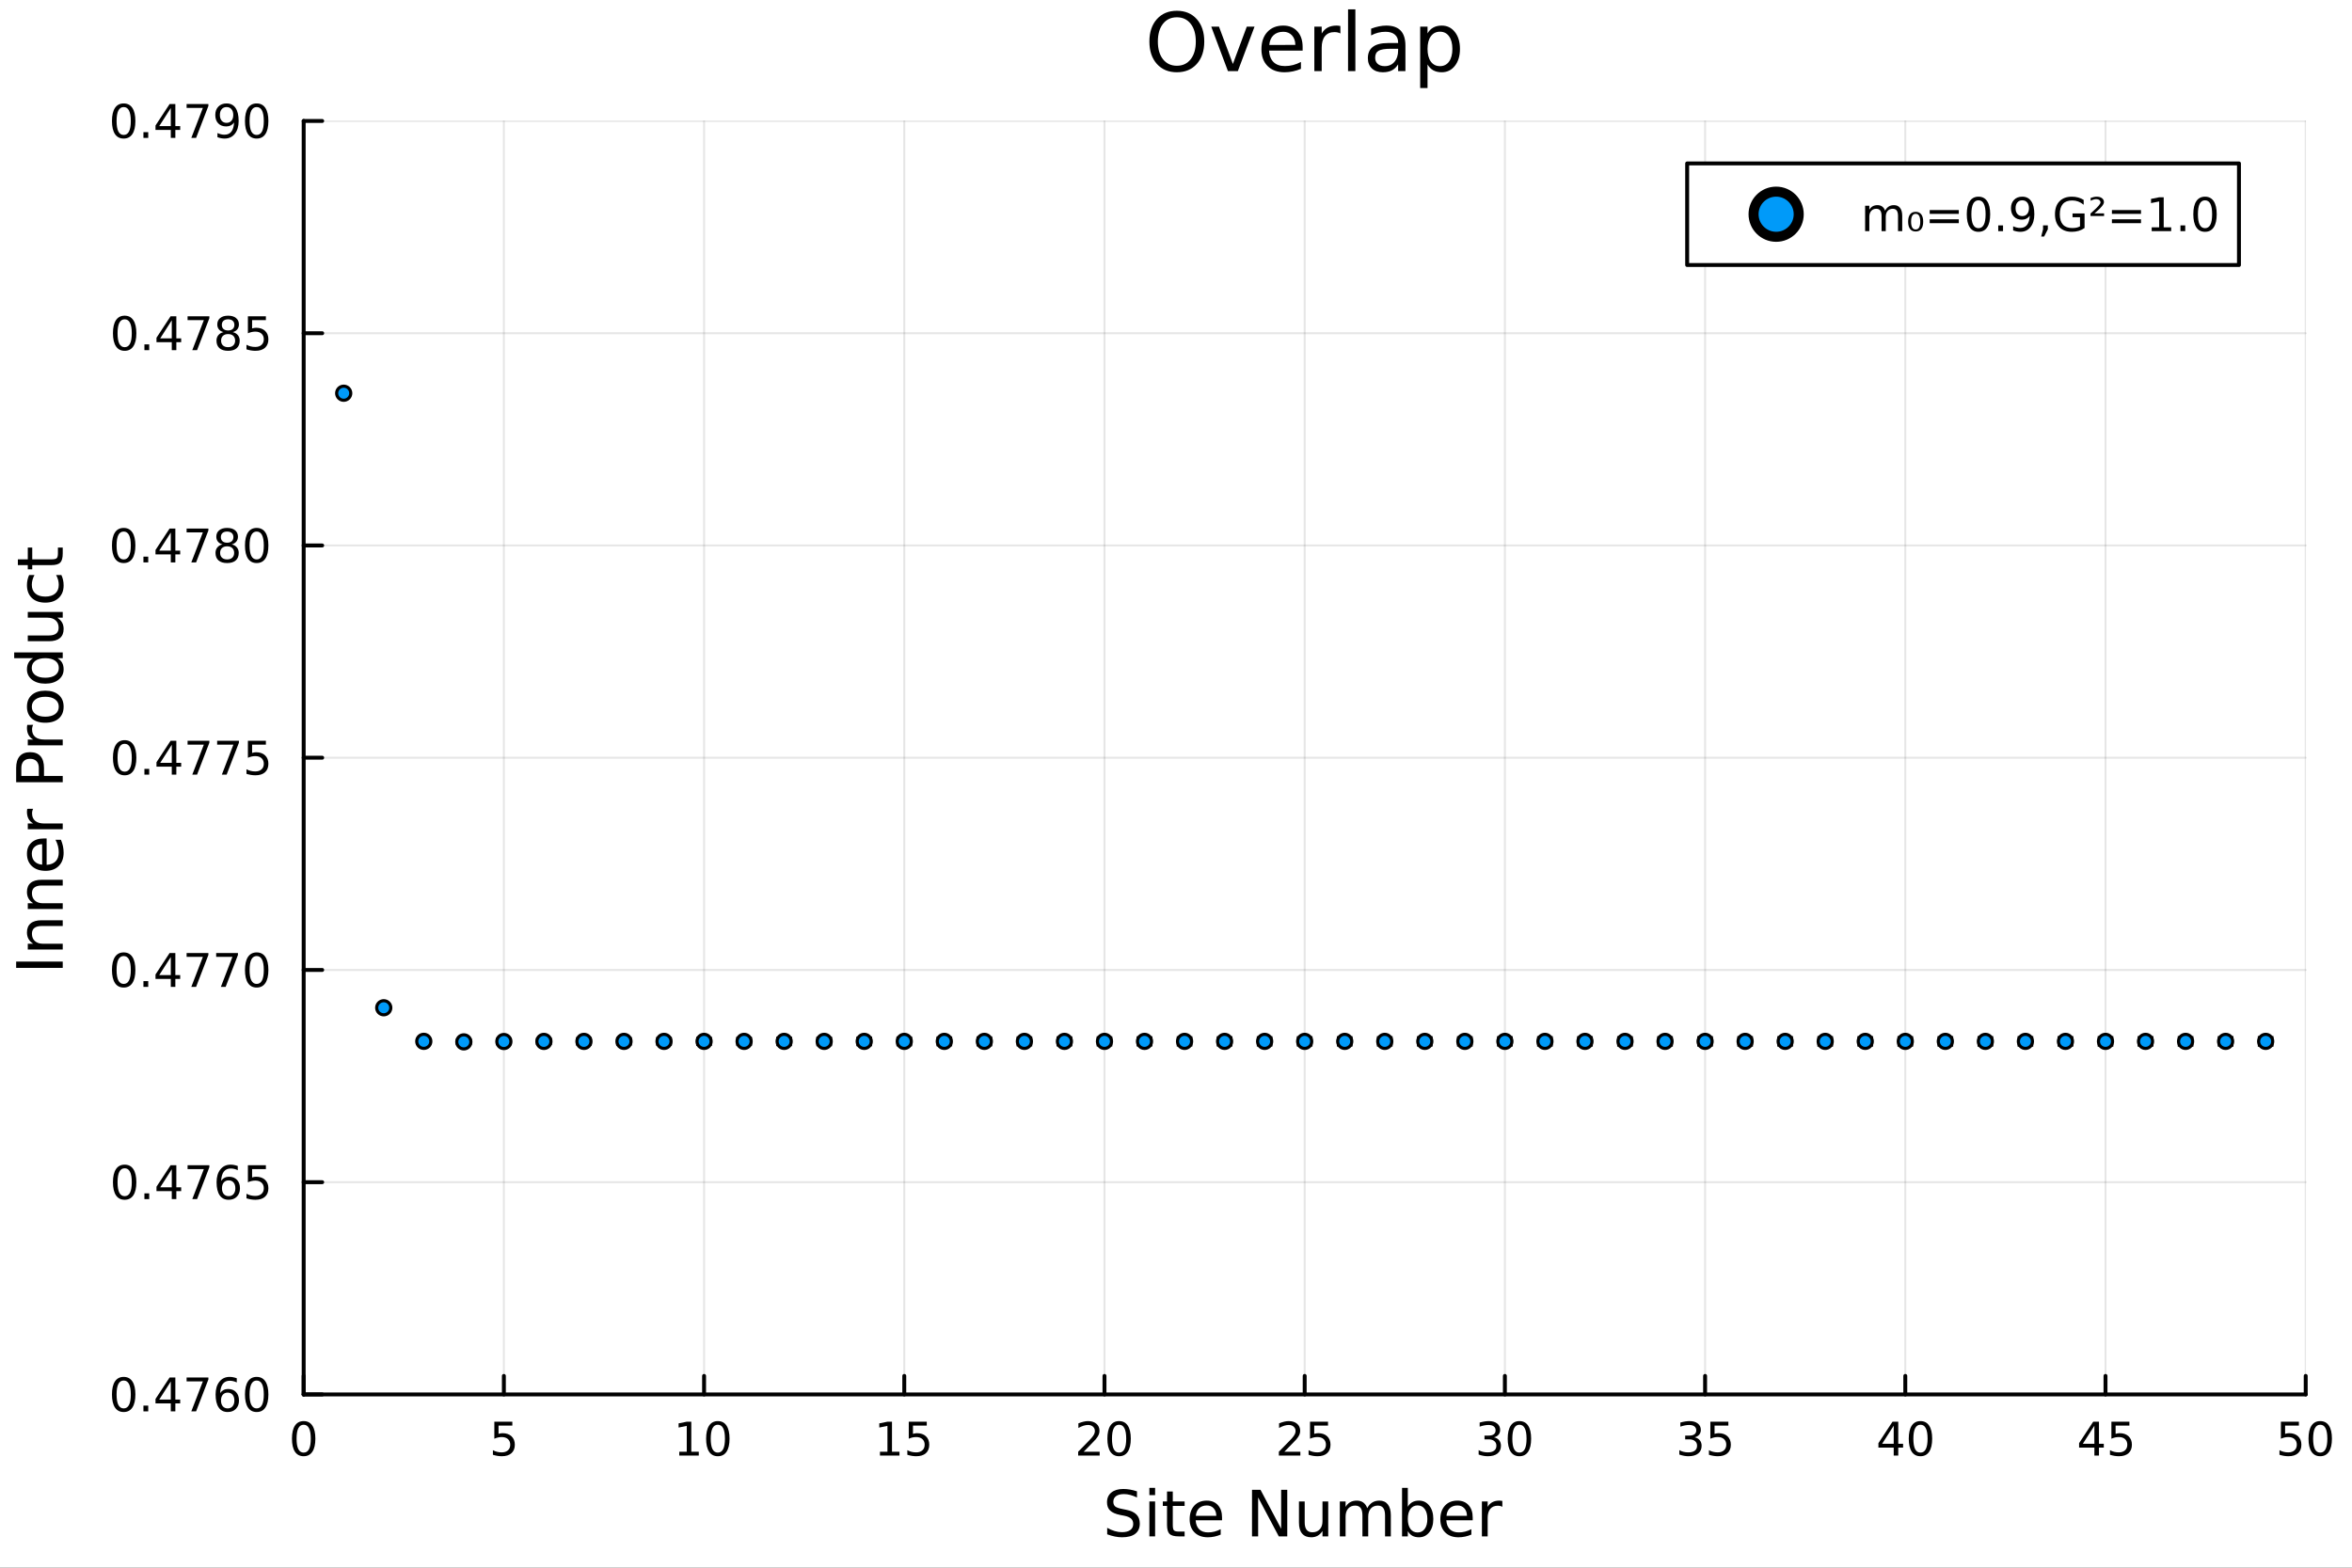 <?xml version="1.0" encoding="utf-8"?>
<svg xmlns="http://www.w3.org/2000/svg" xmlns:xlink="http://www.w3.org/1999/xlink" width="600" height="400" viewBox="0 0 2400 1600">
<rect x="0" y="0" width="2400" height="1600" fill="#333333" stroke="none"/>
<defs>
  <clipPath id="clip790">
    <rect x="0" y="0" width="2400" height="1600"/>
  </clipPath>
</defs>
<path clip-path="url(#clip790)" d="
M0 1600 L2400 1600 L2400 0 L0 0  Z
  " fill="#ffffff" fill-rule="evenodd" fill-opacity="1"/>
<defs>
  <clipPath id="clip791">
    <rect x="480" y="0" width="1681" height="1600"/>
  </clipPath>
</defs>
<path clip-path="url(#clip790)" d="
M309.866 1423.18 L2352.76 1423.18 L2352.76 123.472 L309.866 123.472  Z
  " fill="#ffffff" fill-rule="evenodd" fill-opacity="1"/>
<defs>
  <clipPath id="clip792">
    <rect x="309" y="123" width="2044" height="1301"/>
  </clipPath>
</defs>
<polyline clip-path="url(#clip792)" style="stroke:#000000; stroke-linecap:round; stroke-linejoin:round; stroke-width:2; stroke-opacity:0.1; fill:none" points="
  309.866,1423.18 309.866,123.472 
  "/>
<polyline clip-path="url(#clip792)" style="stroke:#000000; stroke-linecap:round; stroke-linejoin:round; stroke-width:2; stroke-opacity:0.1; fill:none" points="
  514.155,1423.18 514.155,123.472 
  "/>
<polyline clip-path="url(#clip792)" style="stroke:#000000; stroke-linecap:round; stroke-linejoin:round; stroke-width:2; stroke-opacity:0.1; fill:none" points="
  718.444,1423.18 718.444,123.472 
  "/>
<polyline clip-path="url(#clip792)" style="stroke:#000000; stroke-linecap:round; stroke-linejoin:round; stroke-width:2; stroke-opacity:0.1; fill:none" points="
  922.733,1423.18 922.733,123.472 
  "/>
<polyline clip-path="url(#clip792)" style="stroke:#000000; stroke-linecap:round; stroke-linejoin:round; stroke-width:2; stroke-opacity:0.1; fill:none" points="
  1127.02,1423.18 1127.02,123.472 
  "/>
<polyline clip-path="url(#clip792)" style="stroke:#000000; stroke-linecap:round; stroke-linejoin:round; stroke-width:2; stroke-opacity:0.1; fill:none" points="
  1331.31,1423.18 1331.31,123.472 
  "/>
<polyline clip-path="url(#clip792)" style="stroke:#000000; stroke-linecap:round; stroke-linejoin:round; stroke-width:2; stroke-opacity:0.1; fill:none" points="
  1535.6,1423.18 1535.6,123.472 
  "/>
<polyline clip-path="url(#clip792)" style="stroke:#000000; stroke-linecap:round; stroke-linejoin:round; stroke-width:2; stroke-opacity:0.1; fill:none" points="
  1739.89,1423.18 1739.89,123.472 
  "/>
<polyline clip-path="url(#clip792)" style="stroke:#000000; stroke-linecap:round; stroke-linejoin:round; stroke-width:2; stroke-opacity:0.1; fill:none" points="
  1944.18,1423.18 1944.18,123.472 
  "/>
<polyline clip-path="url(#clip792)" style="stroke:#000000; stroke-linecap:round; stroke-linejoin:round; stroke-width:2; stroke-opacity:0.1; fill:none" points="
  2148.47,1423.18 2148.47,123.472 
  "/>
<polyline clip-path="url(#clip792)" style="stroke:#000000; stroke-linecap:round; stroke-linejoin:round; stroke-width:2; stroke-opacity:0.1; fill:none" points="
  2352.76,1423.18 2352.76,123.472 
  "/>
<polyline clip-path="url(#clip790)" style="stroke:#000000; stroke-linecap:round; stroke-linejoin:round; stroke-width:4; stroke-opacity:1; fill:none" points="
  309.866,1423.18 2352.76,1423.18 
  "/>
<polyline clip-path="url(#clip790)" style="stroke:#000000; stroke-linecap:round; stroke-linejoin:round; stroke-width:4; stroke-opacity:1; fill:none" points="
  309.866,1423.18 309.866,1404.28 
  "/>
<polyline clip-path="url(#clip790)" style="stroke:#000000; stroke-linecap:round; stroke-linejoin:round; stroke-width:4; stroke-opacity:1; fill:none" points="
  514.155,1423.18 514.155,1404.28 
  "/>
<polyline clip-path="url(#clip790)" style="stroke:#000000; stroke-linecap:round; stroke-linejoin:round; stroke-width:4; stroke-opacity:1; fill:none" points="
  718.444,1423.18 718.444,1404.28 
  "/>
<polyline clip-path="url(#clip790)" style="stroke:#000000; stroke-linecap:round; stroke-linejoin:round; stroke-width:4; stroke-opacity:1; fill:none" points="
  922.733,1423.18 922.733,1404.28 
  "/>
<polyline clip-path="url(#clip790)" style="stroke:#000000; stroke-linecap:round; stroke-linejoin:round; stroke-width:4; stroke-opacity:1; fill:none" points="
  1127.02,1423.18 1127.02,1404.28 
  "/>
<polyline clip-path="url(#clip790)" style="stroke:#000000; stroke-linecap:round; stroke-linejoin:round; stroke-width:4; stroke-opacity:1; fill:none" points="
  1331.31,1423.18 1331.31,1404.28 
  "/>
<polyline clip-path="url(#clip790)" style="stroke:#000000; stroke-linecap:round; stroke-linejoin:round; stroke-width:4; stroke-opacity:1; fill:none" points="
  1535.6,1423.18 1535.6,1404.28 
  "/>
<polyline clip-path="url(#clip790)" style="stroke:#000000; stroke-linecap:round; stroke-linejoin:round; stroke-width:4; stroke-opacity:1; fill:none" points="
  1739.89,1423.18 1739.89,1404.28 
  "/>
<polyline clip-path="url(#clip790)" style="stroke:#000000; stroke-linecap:round; stroke-linejoin:round; stroke-width:4; stroke-opacity:1; fill:none" points="
  1944.18,1423.18 1944.18,1404.28 
  "/>
<polyline clip-path="url(#clip790)" style="stroke:#000000; stroke-linecap:round; stroke-linejoin:round; stroke-width:4; stroke-opacity:1; fill:none" points="
  2148.47,1423.18 2148.47,1404.28 
  "/>
<polyline clip-path="url(#clip790)" style="stroke:#000000; stroke-linecap:round; stroke-linejoin:round; stroke-width:4; stroke-opacity:1; fill:none" points="
  2352.76,1423.18 2352.76,1404.28 
  "/>
<path clip-path="url(#clip790)" d="M309.866 1454.1 Q306.255 1454.1 304.426 1457.66 Q302.62 1461.2 302.62 1468.33 Q302.62 1475.44 304.426 1479.01 Q306.255 1482.55 309.866 1482.55 Q313.5 1482.55 315.306 1479.01 Q317.134 1475.44 317.134 1468.33 Q317.134 1461.2 315.306 1457.66 Q313.5 1454.1 309.866 1454.1 M309.866 1450.39 Q315.676 1450.39 318.731 1455 Q321.81 1459.58 321.81 1468.33 Q321.81 1477.06 318.731 1481.67 Q315.676 1486.25 309.866 1486.25 Q304.056 1486.25 300.977 1481.67 Q297.921 1477.06 297.921 1468.33 Q297.921 1459.58 300.977 1455 Q304.056 1450.39 309.866 1450.39 Z" fill="#000000" fill-rule="evenodd" fill-opacity="1" /><path clip-path="url(#clip790)" d="M504.433 1451.02 L522.789 1451.02 L522.789 1454.96 L508.715 1454.96 L508.715 1463.43 Q509.734 1463.08 510.752 1462.92 Q511.771 1462.73 512.789 1462.73 Q518.576 1462.73 521.956 1465.9 Q525.335 1469.08 525.335 1474.49 Q525.335 1480.07 521.863 1483.17 Q518.391 1486.25 512.071 1486.25 Q509.896 1486.25 507.627 1485.88 Q505.382 1485.51 502.974 1484.77 L502.974 1480.07 Q505.058 1481.2 507.28 1481.76 Q509.502 1482.32 511.979 1482.32 Q515.983 1482.32 518.321 1480.21 Q520.659 1478.1 520.659 1474.49 Q520.659 1470.88 518.321 1468.77 Q515.983 1466.67 511.979 1466.67 Q510.104 1466.67 508.229 1467.08 Q506.377 1467.5 504.433 1468.38 L504.433 1451.02 Z" fill="#000000" fill-rule="evenodd" fill-opacity="1" /><path clip-path="url(#clip790)" d="M693.131 1481.64 L700.77 1481.64 L700.77 1455.28 L692.46 1456.95 L692.46 1452.69 L700.724 1451.02 L705.4 1451.02 L705.4 1481.64 L713.039 1481.64 L713.039 1485.58 L693.131 1485.58 L693.131 1481.64 Z" fill="#000000" fill-rule="evenodd" fill-opacity="1" /><path clip-path="url(#clip790)" d="M732.483 1454.1 Q728.872 1454.1 727.043 1457.66 Q725.238 1461.2 725.238 1468.33 Q725.238 1475.44 727.043 1479.01 Q728.872 1482.55 732.483 1482.55 Q736.117 1482.55 737.923 1479.01 Q739.752 1475.44 739.752 1468.33 Q739.752 1461.2 737.923 1457.66 Q736.117 1454.1 732.483 1454.1 M732.483 1450.39 Q738.293 1450.39 741.349 1455 Q744.427 1459.58 744.427 1468.33 Q744.427 1477.06 741.349 1481.67 Q738.293 1486.25 732.483 1486.25 Q726.673 1486.25 723.594 1481.67 Q720.539 1477.06 720.539 1468.33 Q720.539 1459.58 723.594 1455 Q726.673 1450.39 732.483 1450.39 Z" fill="#000000" fill-rule="evenodd" fill-opacity="1" /><path clip-path="url(#clip790)" d="M897.918 1481.64 L905.557 1481.64 L905.557 1455.28 L897.247 1456.95 L897.247 1452.69 L905.511 1451.02 L910.187 1451.02 L910.187 1481.64 L917.825 1481.64 L917.825 1485.58 L897.918 1485.58 L897.918 1481.64 Z" fill="#000000" fill-rule="evenodd" fill-opacity="1" /><path clip-path="url(#clip790)" d="M927.316 1451.02 L945.673 1451.02 L945.673 1454.96 L931.599 1454.96 L931.599 1463.43 Q932.617 1463.08 933.636 1462.92 Q934.654 1462.73 935.673 1462.73 Q941.46 1462.73 944.839 1465.9 Q948.219 1469.08 948.219 1474.49 Q948.219 1480.07 944.747 1483.17 Q941.274 1486.25 934.955 1486.25 Q932.779 1486.25 930.511 1485.88 Q928.265 1485.51 925.858 1484.77 L925.858 1480.07 Q927.941 1481.2 930.163 1481.76 Q932.386 1482.32 934.862 1482.32 Q938.867 1482.32 941.205 1480.21 Q943.543 1478.1 943.543 1474.49 Q943.543 1470.88 941.205 1468.77 Q938.867 1466.67 934.862 1466.67 Q932.987 1466.67 931.112 1467.08 Q929.261 1467.5 927.316 1468.38 L927.316 1451.02 Z" fill="#000000" fill-rule="evenodd" fill-opacity="1" /><path clip-path="url(#clip790)" d="M1105.8 1481.64 L1122.11 1481.64 L1122.11 1485.58 L1100.17 1485.58 L1100.17 1481.64 Q1102.83 1478.89 1107.42 1474.26 Q1112.02 1469.61 1113.2 1468.27 Q1115.45 1465.74 1116.33 1464.01 Q1117.23 1462.25 1117.23 1460.56 Q1117.23 1457.8 1115.29 1456.07 Q1113.36 1454.33 1110.26 1454.33 Q1108.06 1454.33 1105.61 1455.09 Q1103.18 1455.86 1100.4 1457.41 L1100.4 1452.69 Q1103.23 1451.55 1105.68 1450.97 Q1108.13 1450.39 1110.17 1450.39 Q1115.54 1450.39 1118.73 1453.08 Q1121.93 1455.77 1121.93 1460.26 Q1121.93 1462.39 1121.12 1464.31 Q1120.33 1466.2 1118.23 1468.8 Q1117.65 1469.47 1114.55 1472.69 Q1111.44 1475.88 1105.8 1481.64 Z" fill="#000000" fill-rule="evenodd" fill-opacity="1" /><path clip-path="url(#clip790)" d="M1141.93 1454.1 Q1138.32 1454.1 1136.49 1457.66 Q1134.68 1461.2 1134.68 1468.33 Q1134.68 1475.44 1136.49 1479.01 Q1138.32 1482.55 1141.93 1482.55 Q1145.56 1482.55 1147.37 1479.01 Q1149.2 1475.44 1149.2 1468.33 Q1149.2 1461.2 1147.37 1457.66 Q1145.56 1454.1 1141.93 1454.1 M1141.93 1450.39 Q1147.74 1450.39 1150.79 1455 Q1153.87 1459.58 1153.87 1468.33 Q1153.87 1477.06 1150.79 1481.67 Q1147.74 1486.25 1141.93 1486.25 Q1136.12 1486.25 1133.04 1481.67 Q1129.98 1477.06 1129.98 1468.33 Q1129.98 1459.58 1133.04 1455 Q1136.12 1450.39 1141.93 1450.39 Z" fill="#000000" fill-rule="evenodd" fill-opacity="1" /><path clip-path="url(#clip790)" d="M1310.58 1481.64 L1326.9 1481.64 L1326.9 1485.58 L1304.96 1485.58 L1304.96 1481.64 Q1307.62 1478.89 1312.2 1474.26 Q1316.81 1469.61 1317.99 1468.27 Q1320.23 1465.74 1321.11 1464.01 Q1322.02 1462.25 1322.02 1460.56 Q1322.02 1457.8 1320.07 1456.07 Q1318.15 1454.33 1315.05 1454.33 Q1312.85 1454.33 1310.4 1455.09 Q1307.97 1455.86 1305.19 1457.41 L1305.19 1452.69 Q1308.01 1451.55 1310.47 1450.97 Q1312.92 1450.39 1314.96 1450.39 Q1320.33 1450.39 1323.52 1453.08 Q1326.72 1455.77 1326.72 1460.26 Q1326.72 1462.39 1325.91 1464.31 Q1325.12 1466.2 1323.01 1468.8 Q1322.43 1469.47 1319.33 1472.69 Q1316.23 1475.88 1310.58 1481.64 Z" fill="#000000" fill-rule="evenodd" fill-opacity="1" /><path clip-path="url(#clip790)" d="M1336.76 1451.02 L1355.12 1451.02 L1355.12 1454.96 L1341.04 1454.96 L1341.04 1463.43 Q1342.06 1463.08 1343.08 1462.92 Q1344.1 1462.73 1345.12 1462.73 Q1350.91 1462.73 1354.29 1465.9 Q1357.66 1469.08 1357.66 1474.49 Q1357.66 1480.07 1354.19 1483.17 Q1350.72 1486.25 1344.4 1486.25 Q1342.23 1486.25 1339.96 1485.88 Q1337.71 1485.51 1335.3 1484.77 L1335.3 1480.07 Q1337.39 1481.2 1339.61 1481.76 Q1341.83 1482.32 1344.31 1482.32 Q1348.31 1482.32 1350.65 1480.21 Q1352.99 1478.1 1352.99 1474.49 Q1352.99 1470.88 1350.65 1468.77 Q1348.31 1466.67 1344.31 1466.67 Q1342.43 1466.67 1340.56 1467.08 Q1338.71 1467.5 1336.76 1468.38 L1336.76 1451.02 Z" fill="#000000" fill-rule="evenodd" fill-opacity="1" /><path clip-path="url(#clip790)" d="M1524.44 1466.95 Q1527.8 1467.66 1529.67 1469.93 Q1531.57 1472.2 1531.57 1475.53 Q1531.57 1480.65 1528.05 1483.45 Q1524.54 1486.25 1518.05 1486.25 Q1515.88 1486.25 1513.56 1485.81 Q1511.27 1485.39 1508.82 1484.54 L1508.82 1480.02 Q1510.76 1481.16 1513.08 1481.74 Q1515.39 1482.32 1517.91 1482.32 Q1522.31 1482.32 1524.6 1480.58 Q1526.92 1478.84 1526.92 1475.53 Q1526.92 1472.48 1524.77 1470.77 Q1522.64 1469.03 1518.82 1469.03 L1514.79 1469.03 L1514.79 1465.19 L1519 1465.19 Q1522.45 1465.19 1524.28 1463.82 Q1526.11 1462.43 1526.11 1459.84 Q1526.11 1457.18 1524.21 1455.77 Q1522.34 1454.33 1518.82 1454.33 Q1516.9 1454.33 1514.7 1454.75 Q1512.5 1455.16 1509.86 1456.04 L1509.86 1451.88 Q1512.52 1451.14 1514.84 1450.77 Q1517.17 1450.39 1519.23 1450.39 Q1524.56 1450.39 1527.66 1452.83 Q1530.76 1455.23 1530.76 1459.35 Q1530.76 1462.22 1529.12 1464.21 Q1527.47 1466.18 1524.44 1466.95 Z" fill="#000000" fill-rule="evenodd" fill-opacity="1" /><path clip-path="url(#clip790)" d="M1550.44 1454.1 Q1546.83 1454.1 1545 1457.66 Q1543.19 1461.2 1543.19 1468.33 Q1543.19 1475.44 1545 1479.01 Q1546.83 1482.55 1550.44 1482.55 Q1554.07 1482.55 1555.88 1479.01 Q1557.71 1475.44 1557.71 1468.33 Q1557.71 1461.2 1555.88 1457.66 Q1554.07 1454.1 1550.44 1454.1 M1550.44 1450.39 Q1556.25 1450.39 1559.3 1455 Q1562.38 1459.58 1562.38 1468.33 Q1562.38 1477.06 1559.3 1481.67 Q1556.25 1486.25 1550.44 1486.25 Q1544.63 1486.25 1541.55 1481.67 Q1538.49 1477.06 1538.49 1468.33 Q1538.49 1459.58 1541.55 1455 Q1544.63 1450.39 1550.44 1450.39 Z" fill="#000000" fill-rule="evenodd" fill-opacity="1" /><path clip-path="url(#clip790)" d="M1729.23 1466.95 Q1732.59 1467.66 1734.46 1469.93 Q1736.36 1472.2 1736.36 1475.53 Q1736.36 1480.65 1732.84 1483.45 Q1729.32 1486.25 1722.84 1486.25 Q1720.66 1486.25 1718.35 1485.81 Q1716.06 1485.39 1713.6 1484.54 L1713.6 1480.02 Q1715.55 1481.16 1717.86 1481.74 Q1720.18 1482.32 1722.7 1482.32 Q1727.1 1482.32 1729.39 1480.58 Q1731.71 1478.84 1731.71 1475.53 Q1731.71 1472.48 1729.55 1470.77 Q1727.42 1469.03 1723.6 1469.03 L1719.58 1469.03 L1719.58 1465.19 L1723.79 1465.19 Q1727.24 1465.19 1729.07 1463.82 Q1730.9 1462.43 1730.9 1459.84 Q1730.9 1457.18 1729 1455.77 Q1727.12 1454.33 1723.6 1454.33 Q1721.68 1454.33 1719.48 1454.75 Q1717.28 1455.16 1714.65 1456.04 L1714.65 1451.88 Q1717.31 1451.14 1719.62 1450.77 Q1721.96 1450.39 1724.02 1450.39 Q1729.34 1450.39 1732.45 1452.83 Q1735.55 1455.23 1735.55 1459.35 Q1735.55 1462.22 1733.91 1464.21 Q1732.26 1466.18 1729.23 1466.95 Z" fill="#000000" fill-rule="evenodd" fill-opacity="1" /><path clip-path="url(#clip790)" d="M1745.27 1451.02 L1763.63 1451.02 L1763.63 1454.96 L1749.55 1454.96 L1749.55 1463.43 Q1750.57 1463.08 1751.59 1462.92 Q1752.61 1462.73 1753.63 1462.73 Q1759.41 1462.73 1762.79 1465.9 Q1766.17 1469.08 1766.17 1474.49 Q1766.17 1480.07 1762.7 1483.17 Q1759.23 1486.25 1752.91 1486.25 Q1750.73 1486.25 1748.47 1485.88 Q1746.22 1485.51 1743.81 1484.77 L1743.81 1480.07 Q1745.9 1481.2 1748.12 1481.76 Q1750.34 1482.32 1752.82 1482.32 Q1756.82 1482.32 1759.16 1480.21 Q1761.5 1478.1 1761.5 1474.49 Q1761.5 1470.88 1759.16 1468.77 Q1756.82 1466.67 1752.82 1466.67 Q1750.94 1466.67 1749.07 1467.08 Q1747.22 1467.5 1745.27 1468.38 L1745.27 1451.02 Z" fill="#000000" fill-rule="evenodd" fill-opacity="1" /><path clip-path="url(#clip790)" d="M1932.35 1455.09 L1920.54 1473.54 L1932.35 1473.54 L1932.35 1455.09 M1931.12 1451.02 L1937 1451.02 L1937 1473.54 L1941.93 1473.54 L1941.93 1477.43 L1937 1477.43 L1937 1485.58 L1932.35 1485.58 L1932.35 1477.43 L1916.75 1477.43 L1916.75 1472.92 L1931.12 1451.02 Z" fill="#000000" fill-rule="evenodd" fill-opacity="1" /><path clip-path="url(#clip790)" d="M1959.66 1454.1 Q1956.05 1454.1 1954.22 1457.66 Q1952.42 1461.2 1952.42 1468.33 Q1952.42 1475.44 1954.22 1479.01 Q1956.05 1482.55 1959.66 1482.55 Q1963.3 1482.55 1965.1 1479.01 Q1966.93 1475.44 1966.93 1468.33 Q1966.93 1461.2 1965.1 1457.66 Q1963.3 1454.1 1959.66 1454.1 M1959.66 1450.39 Q1965.47 1450.39 1968.53 1455 Q1971.61 1459.58 1971.61 1468.33 Q1971.61 1477.06 1968.53 1481.67 Q1965.47 1486.25 1959.66 1486.25 Q1953.85 1486.25 1950.78 1481.67 Q1947.72 1477.06 1947.72 1468.33 Q1947.72 1459.58 1950.78 1455 Q1953.85 1450.39 1959.66 1450.39 Z" fill="#000000" fill-rule="evenodd" fill-opacity="1" /><path clip-path="url(#clip790)" d="M2137.14 1455.09 L2125.33 1473.54 L2137.14 1473.54 L2137.14 1455.09 M2135.91 1451.02 L2141.79 1451.02 L2141.79 1473.54 L2146.72 1473.54 L2146.72 1477.43 L2141.79 1477.43 L2141.79 1485.58 L2137.14 1485.58 L2137.14 1477.43 L2121.53 1477.43 L2121.53 1472.92 L2135.91 1451.02 Z" fill="#000000" fill-rule="evenodd" fill-opacity="1" /><path clip-path="url(#clip790)" d="M2154.5 1451.02 L2172.85 1451.02 L2172.85 1454.96 L2158.78 1454.96 L2158.78 1463.43 Q2159.8 1463.08 2160.82 1462.92 Q2161.83 1462.73 2162.85 1462.73 Q2168.64 1462.73 2172.02 1465.9 Q2175.4 1469.08 2175.4 1474.49 Q2175.4 1480.07 2171.93 1483.17 Q2168.46 1486.25 2162.14 1486.25 Q2159.96 1486.25 2157.69 1485.88 Q2155.45 1485.51 2153.04 1484.77 L2153.04 1480.07 Q2155.12 1481.2 2157.34 1481.76 Q2159.57 1482.32 2162.04 1482.32 Q2166.05 1482.32 2168.39 1480.21 Q2170.72 1478.1 2170.72 1474.49 Q2170.72 1470.88 2168.39 1468.77 Q2166.05 1466.67 2162.04 1466.67 Q2160.17 1466.67 2158.29 1467.08 Q2156.44 1467.5 2154.5 1468.38 L2154.5 1451.02 Z" fill="#000000" fill-rule="evenodd" fill-opacity="1" /><path clip-path="url(#clip790)" d="M2327.46 1451.02 L2345.81 1451.02 L2345.81 1454.96 L2331.74 1454.96 L2331.74 1463.43 Q2332.76 1463.08 2333.77 1462.92 Q2334.79 1462.73 2335.81 1462.73 Q2341.6 1462.73 2344.98 1465.9 Q2348.36 1469.08 2348.36 1474.49 Q2348.36 1480.07 2344.89 1483.17 Q2341.41 1486.25 2335.09 1486.25 Q2332.92 1486.25 2330.65 1485.88 Q2328.4 1485.51 2326 1484.77 L2326 1480.07 Q2328.08 1481.2 2330.3 1481.76 Q2332.52 1482.32 2335 1482.32 Q2339.01 1482.32 2341.34 1480.21 Q2343.68 1478.1 2343.68 1474.49 Q2343.68 1470.88 2341.34 1468.77 Q2339.01 1466.67 2335 1466.67 Q2333.13 1466.67 2331.25 1467.08 Q2329.4 1467.5 2327.46 1468.38 L2327.46 1451.02 Z" fill="#000000" fill-rule="evenodd" fill-opacity="1" /><path clip-path="url(#clip790)" d="M2367.57 1454.1 Q2363.96 1454.1 2362.13 1457.66 Q2360.33 1461.2 2360.33 1468.33 Q2360.33 1475.44 2362.13 1479.01 Q2363.96 1482.55 2367.57 1482.55 Q2371.2 1482.55 2373.01 1479.01 Q2374.84 1475.44 2374.84 1468.33 Q2374.84 1461.2 2373.01 1457.66 Q2371.2 1454.1 2367.57 1454.1 M2367.57 1450.39 Q2373.38 1450.39 2376.44 1455 Q2379.52 1459.58 2379.52 1468.33 Q2379.52 1477.06 2376.44 1481.67 Q2373.38 1486.25 2367.57 1486.25 Q2361.76 1486.25 2358.68 1481.67 Q2355.63 1477.06 2355.63 1468.33 Q2355.63 1459.58 2358.68 1455 Q2361.76 1450.39 2367.57 1450.39 Z" fill="#000000" fill-rule="evenodd" fill-opacity="1" /><path clip-path="url(#clip790)" d="M1160.18 1522.08 L1160.18 1528.35 Q1156.52 1526.6 1153.28 1525.74 Q1150.03 1524.88 1147.01 1524.88 Q1141.76 1524.88 1138.89 1526.92 Q1136.06 1528.96 1136.06 1532.71 Q1136.06 1535.87 1137.94 1537.49 Q1139.85 1539.08 1145.13 1540.07 L1149.01 1540.86 Q1156.21 1542.23 1159.61 1545.7 Q1163.05 1549.14 1163.05 1554.93 Q1163.05 1561.84 1158.4 1565.4 Q1153.79 1568.97 1144.84 1568.97 Q1141.47 1568.97 1137.65 1568.2 Q1133.86 1567.44 1129.79 1565.94 L1129.79 1559.32 Q1133.7 1561.52 1137.46 1562.63 Q1141.21 1563.75 1144.84 1563.75 Q1150.35 1563.75 1153.34 1561.58 Q1156.33 1559.42 1156.33 1555.41 Q1156.33 1551.91 1154.17 1549.93 Q1152.04 1547.96 1147.14 1546.97 L1143.22 1546.21 Q1136.03 1544.78 1132.81 1541.72 Q1129.6 1538.67 1129.6 1533.22 Q1129.6 1526.92 1134.02 1523.29 Q1138.48 1519.66 1146.28 1519.66 Q1149.62 1519.66 1153.09 1520.27 Q1156.56 1520.87 1160.18 1522.08 Z" fill="#000000" fill-rule="evenodd" fill-opacity="1" /><path clip-path="url(#clip790)" d="M1172.82 1532.4 L1178.68 1532.4 L1178.68 1568.04 L1172.82 1568.04 L1172.82 1532.4 M1172.82 1518.52 L1178.68 1518.52 L1178.68 1525.93 L1172.82 1525.93 L1172.82 1518.52 Z" fill="#000000" fill-rule="evenodd" fill-opacity="1" /><path clip-path="url(#clip790)" d="M1196.72 1522.27 L1196.72 1532.4 L1208.79 1532.4 L1208.79 1536.95 L1196.72 1536.95 L1196.72 1556.3 Q1196.72 1560.66 1197.9 1561.9 Q1199.11 1563.14 1202.77 1563.14 L1208.79 1563.14 L1208.79 1568.04 L1202.77 1568.04 Q1195.99 1568.04 1193.41 1565.53 Q1190.84 1562.98 1190.84 1556.3 L1190.84 1536.95 L1186.54 1536.95 L1186.54 1532.4 L1190.84 1532.4 L1190.84 1522.27 L1196.72 1522.27 Z" fill="#000000" fill-rule="evenodd" fill-opacity="1" /><path clip-path="url(#clip790)" d="M1246.98 1548.76 L1246.98 1551.62 L1220.05 1551.62 Q1220.44 1557.67 1223.68 1560.85 Q1226.96 1564 1232.79 1564 Q1236.16 1564 1239.31 1563.17 Q1242.49 1562.35 1245.61 1560.69 L1245.61 1566.23 Q1242.46 1567.57 1239.15 1568.27 Q1235.84 1568.97 1232.44 1568.97 Q1223.91 1568.97 1218.91 1564 Q1213.94 1559.04 1213.94 1550.57 Q1213.94 1541.82 1218.65 1536.69 Q1223.4 1531.54 1231.42 1531.54 Q1238.61 1531.54 1242.78 1536.18 Q1246.98 1540.8 1246.98 1548.76 M1241.12 1547.04 Q1241.06 1542.23 1238.42 1539.37 Q1235.81 1536.5 1231.48 1536.5 Q1226.58 1536.5 1223.62 1539.27 Q1220.69 1542.04 1220.25 1547.07 L1241.12 1547.04 Z" fill="#000000" fill-rule="evenodd" fill-opacity="1" /><path clip-path="url(#clip790)" d="M1277.57 1520.52 L1286.23 1520.52 L1307.3 1560.28 L1307.3 1520.52 L1313.53 1520.52 L1313.53 1568.04 L1304.88 1568.04 L1283.81 1528.29 L1283.81 1568.04 L1277.57 1568.04 L1277.57 1520.52 Z" fill="#000000" fill-rule="evenodd" fill-opacity="1" /><path clip-path="url(#clip790)" d="M1325.47 1553.98 L1325.47 1532.4 L1331.33 1532.4 L1331.33 1553.75 Q1331.33 1558.81 1333.3 1561.36 Q1335.27 1563.87 1339.22 1563.87 Q1343.96 1563.87 1346.7 1560.85 Q1349.47 1557.83 1349.47 1552.61 L1349.47 1532.4 L1355.33 1532.4 L1355.33 1568.04 L1349.47 1568.04 L1349.47 1562.57 Q1347.34 1565.82 1344.5 1567.41 Q1341.7 1568.97 1337.98 1568.97 Q1331.84 1568.97 1328.65 1565.15 Q1325.47 1561.33 1325.47 1553.98 M1340.21 1531.54 L1340.21 1531.54 Z" fill="#000000" fill-rule="evenodd" fill-opacity="1" /><path clip-path="url(#clip790)" d="M1395.14 1539.24 Q1397.34 1535.29 1400.39 1533.41 Q1403.45 1531.54 1407.59 1531.54 Q1413.16 1531.54 1416.18 1535.45 Q1419.21 1539.33 1419.21 1546.53 L1419.21 1568.04 L1413.32 1568.04 L1413.32 1546.72 Q1413.32 1541.59 1411.5 1539.11 Q1409.69 1536.63 1405.96 1536.63 Q1401.41 1536.63 1398.77 1539.65 Q1396.13 1542.68 1396.13 1547.9 L1396.13 1568.04 L1390.24 1568.04 L1390.24 1546.72 Q1390.24 1541.56 1388.43 1539.11 Q1386.61 1536.63 1382.83 1536.63 Q1378.34 1536.63 1375.7 1539.68 Q1373.05 1542.71 1373.05 1547.9 L1373.05 1568.04 L1367.17 1568.04 L1367.17 1532.4 L1373.05 1532.4 L1373.05 1537.93 Q1375.06 1534.66 1377.86 1533.1 Q1380.66 1531.54 1384.51 1531.54 Q1388.4 1531.54 1391.1 1533.51 Q1393.84 1535.48 1395.14 1539.24 Z" fill="#000000" fill-rule="evenodd" fill-opacity="1" /><path clip-path="url(#clip790)" d="M1456.48 1550.25 Q1456.48 1543.79 1453.8 1540.13 Q1451.16 1536.44 1446.51 1536.44 Q1441.87 1536.44 1439.19 1540.13 Q1436.55 1543.79 1436.55 1550.25 Q1436.55 1556.71 1439.19 1560.4 Q1441.87 1564.07 1446.51 1564.07 Q1451.16 1564.07 1453.8 1560.4 Q1456.48 1556.71 1456.48 1550.25 M1436.55 1537.81 Q1438.4 1534.62 1441.2 1533.1 Q1444.03 1531.54 1447.95 1531.54 Q1454.44 1531.54 1458.48 1536.69 Q1462.56 1541.85 1462.56 1550.25 Q1462.56 1558.65 1458.48 1563.81 Q1454.44 1568.97 1447.95 1568.97 Q1444.03 1568.97 1441.2 1567.44 Q1438.4 1565.88 1436.55 1562.7 L1436.55 1568.04 L1430.66 1568.04 L1430.66 1518.52 L1436.55 1518.52 L1436.55 1537.81 Z" fill="#000000" fill-rule="evenodd" fill-opacity="1" /><path clip-path="url(#clip790)" d="M1502.76 1548.76 L1502.76 1551.62 L1475.83 1551.62 Q1476.21 1557.67 1479.46 1560.85 Q1482.74 1564 1488.56 1564 Q1491.93 1564 1495.08 1563.17 Q1498.27 1562.35 1501.39 1560.69 L1501.39 1566.23 Q1498.24 1567.57 1494.93 1568.27 Q1491.62 1568.97 1488.21 1568.97 Q1479.68 1568.97 1474.68 1564 Q1469.72 1559.04 1469.72 1550.57 Q1469.72 1541.82 1474.43 1536.69 Q1479.17 1531.54 1487.19 1531.54 Q1494.38 1531.54 1498.55 1536.18 Q1502.76 1540.8 1502.76 1548.76 M1496.9 1547.04 Q1496.84 1542.23 1494.19 1539.37 Q1491.58 1536.5 1487.25 1536.5 Q1482.35 1536.5 1479.39 1539.27 Q1476.46 1542.04 1476.02 1547.07 L1496.9 1547.04 Z" fill="#000000" fill-rule="evenodd" fill-opacity="1" /><path clip-path="url(#clip790)" d="M1533.02 1537.87 Q1532.04 1537.3 1530.86 1537.04 Q1529.71 1536.76 1528.31 1536.76 Q1523.35 1536.76 1520.67 1540 Q1518.03 1543.22 1518.03 1549.27 L1518.03 1568.04 L1512.14 1568.04 L1512.14 1532.4 L1518.03 1532.4 L1518.03 1537.93 Q1519.88 1534.69 1522.84 1533.13 Q1525.8 1531.54 1530.03 1531.54 Q1530.64 1531.54 1531.37 1531.63 Q1532.1 1531.7 1532.99 1531.85 L1533.02 1537.87 Z" fill="#000000" fill-rule="evenodd" fill-opacity="1" /><polyline clip-path="url(#clip792)" style="stroke:#000000; stroke-linecap:round; stroke-linejoin:round; stroke-width:2; stroke-opacity:0.1; fill:none" points="
  309.866,1423.18 2352.76,1423.18 
  "/>
<polyline clip-path="url(#clip792)" style="stroke:#000000; stroke-linecap:round; stroke-linejoin:round; stroke-width:2; stroke-opacity:0.1; fill:none" points="
  309.866,1206.56 2352.76,1206.56 
  "/>
<polyline clip-path="url(#clip792)" style="stroke:#000000; stroke-linecap:round; stroke-linejoin:round; stroke-width:2; stroke-opacity:0.1; fill:none" points="
  309.866,989.944 2352.76,989.944 
  "/>
<polyline clip-path="url(#clip792)" style="stroke:#000000; stroke-linecap:round; stroke-linejoin:round; stroke-width:2; stroke-opacity:0.1; fill:none" points="
  309.866,773.326 2352.76,773.326 
  "/>
<polyline clip-path="url(#clip792)" style="stroke:#000000; stroke-linecap:round; stroke-linejoin:round; stroke-width:2; stroke-opacity:0.1; fill:none" points="
  309.866,556.708 2352.76,556.708 
  "/>
<polyline clip-path="url(#clip792)" style="stroke:#000000; stroke-linecap:round; stroke-linejoin:round; stroke-width:2; stroke-opacity:0.1; fill:none" points="
  309.866,340.09 2352.76,340.09 
  "/>
<polyline clip-path="url(#clip792)" style="stroke:#000000; stroke-linecap:round; stroke-linejoin:round; stroke-width:2; stroke-opacity:0.1; fill:none" points="
  309.866,123.472 2352.76,123.472 
  "/>
<polyline clip-path="url(#clip790)" style="stroke:#000000; stroke-linecap:round; stroke-linejoin:round; stroke-width:4; stroke-opacity:1; fill:none" points="
  309.866,1423.18 309.866,123.472 
  "/>
<polyline clip-path="url(#clip790)" style="stroke:#000000; stroke-linecap:round; stroke-linejoin:round; stroke-width:4; stroke-opacity:1; fill:none" points="
  309.866,1423.18 328.763,1423.18 
  "/>
<polyline clip-path="url(#clip790)" style="stroke:#000000; stroke-linecap:round; stroke-linejoin:round; stroke-width:4; stroke-opacity:1; fill:none" points="
  309.866,1206.56 328.763,1206.56 
  "/>
<polyline clip-path="url(#clip790)" style="stroke:#000000; stroke-linecap:round; stroke-linejoin:round; stroke-width:4; stroke-opacity:1; fill:none" points="
  309.866,989.944 328.763,989.944 
  "/>
<polyline clip-path="url(#clip790)" style="stroke:#000000; stroke-linecap:round; stroke-linejoin:round; stroke-width:4; stroke-opacity:1; fill:none" points="
  309.866,773.326 328.763,773.326 
  "/>
<polyline clip-path="url(#clip790)" style="stroke:#000000; stroke-linecap:round; stroke-linejoin:round; stroke-width:4; stroke-opacity:1; fill:none" points="
  309.866,556.708 328.763,556.708 
  "/>
<polyline clip-path="url(#clip790)" style="stroke:#000000; stroke-linecap:round; stroke-linejoin:round; stroke-width:4; stroke-opacity:1; fill:none" points="
  309.866,340.09 328.763,340.09 
  "/>
<polyline clip-path="url(#clip790)" style="stroke:#000000; stroke-linecap:round; stroke-linejoin:round; stroke-width:4; stroke-opacity:1; fill:none" points="
  309.866,123.472 328.763,123.472 
  "/>
<path clip-path="url(#clip790)" d="M126.205 1408.98 Q122.593 1408.98 120.765 1412.54 Q118.959 1416.08 118.959 1423.21 Q118.959 1430.32 120.765 1433.89 Q122.593 1437.43 126.205 1437.43 Q129.839 1437.43 131.644 1433.89 Q133.473 1430.32 133.473 1423.21 Q133.473 1416.08 131.644 1412.54 Q129.839 1408.98 126.205 1408.98 M126.205 1405.27 Q132.015 1405.27 135.07 1409.88 Q138.149 1414.46 138.149 1423.21 Q138.149 1431.94 135.07 1436.55 Q132.015 1441.13 126.205 1441.13 Q120.394 1441.13 117.316 1436.55 Q114.26 1431.94 114.26 1423.21 Q114.26 1414.46 117.316 1409.88 Q120.394 1405.27 126.205 1405.27 Z" fill="#000000" fill-rule="evenodd" fill-opacity="1" /><path clip-path="url(#clip790)" d="M146.366 1434.58 L151.251 1434.58 L151.251 1440.46 L146.366 1440.46 L146.366 1434.58 Z" fill="#000000" fill-rule="evenodd" fill-opacity="1" /><path clip-path="url(#clip790)" d="M174.283 1409.97 L162.477 1428.42 L174.283 1428.42 L174.283 1409.97 M173.056 1405.9 L178.936 1405.9 L178.936 1428.42 L183.866 1428.42 L183.866 1432.31 L178.936 1432.31 L178.936 1440.46 L174.283 1440.46 L174.283 1432.31 L158.681 1432.31 L158.681 1427.8 L173.056 1405.9 Z" fill="#000000" fill-rule="evenodd" fill-opacity="1" /><path clip-path="url(#clip790)" d="M190.417 1405.9 L212.639 1405.9 L212.639 1407.89 L200.093 1440.46 L195.209 1440.46 L207.014 1409.84 L190.417 1409.84 L190.417 1405.9 Z" fill="#000000" fill-rule="evenodd" fill-opacity="1" /><path clip-path="url(#clip790)" d="M232.338 1421.32 Q229.19 1421.32 227.338 1423.47 Q225.51 1425.62 225.51 1429.37 Q225.51 1433.1 227.338 1435.27 Q229.19 1437.43 232.338 1437.43 Q235.486 1437.43 237.315 1435.27 Q239.167 1433.1 239.167 1429.37 Q239.167 1425.62 237.315 1423.47 Q235.486 1421.32 232.338 1421.32 M241.621 1406.66 L241.621 1410.92 Q239.861 1410.09 238.056 1409.65 Q236.273 1409.21 234.514 1409.21 Q229.885 1409.21 227.431 1412.33 Q225 1415.46 224.653 1421.78 Q226.019 1419.77 228.079 1418.7 Q230.139 1417.61 232.616 1417.61 Q237.824 1417.61 240.834 1420.78 Q243.866 1423.93 243.866 1429.37 Q243.866 1434.7 240.718 1437.91 Q237.57 1441.13 232.338 1441.13 Q226.343 1441.13 223.172 1436.55 Q220 1431.94 220 1423.21 Q220 1415.02 223.889 1410.16 Q227.778 1405.27 234.329 1405.27 Q236.088 1405.27 237.871 1405.62 Q239.676 1405.97 241.621 1406.66 Z" fill="#000000" fill-rule="evenodd" fill-opacity="1" /><path clip-path="url(#clip790)" d="M261.921 1408.98 Q258.31 1408.98 256.482 1412.54 Q254.676 1416.08 254.676 1423.21 Q254.676 1430.32 256.482 1433.89 Q258.31 1437.43 261.921 1437.43 Q265.556 1437.43 267.361 1433.89 Q269.19 1430.32 269.19 1423.21 Q269.19 1416.08 267.361 1412.54 Q265.556 1408.98 261.921 1408.98 M261.921 1405.27 Q267.732 1405.27 270.787 1409.88 Q273.866 1414.46 273.866 1423.21 Q273.866 1431.94 270.787 1436.55 Q267.732 1441.13 261.921 1441.13 Q256.111 1441.13 253.033 1436.55 Q249.977 1431.94 249.977 1423.21 Q249.977 1414.46 253.033 1409.88 Q256.111 1405.27 261.921 1405.27 Z" fill="#000000" fill-rule="evenodd" fill-opacity="1" /><path clip-path="url(#clip790)" d="M127.2 1192.36 Q123.589 1192.36 121.76 1195.93 Q119.955 1199.47 119.955 1206.6 Q119.955 1213.7 121.76 1217.27 Q123.589 1220.81 127.2 1220.81 Q130.834 1220.81 132.64 1217.27 Q134.468 1213.7 134.468 1206.6 Q134.468 1199.47 132.64 1195.93 Q130.834 1192.36 127.2 1192.36 M127.2 1188.66 Q133.01 1188.66 136.066 1193.26 Q139.144 1197.85 139.144 1206.6 Q139.144 1215.32 136.066 1219.93 Q133.01 1224.51 127.2 1224.51 Q121.39 1224.51 118.311 1219.93 Q115.256 1215.32 115.256 1206.6 Q115.256 1197.85 118.311 1193.26 Q121.39 1188.66 127.2 1188.66 Z" fill="#000000" fill-rule="evenodd" fill-opacity="1" /><path clip-path="url(#clip790)" d="M147.362 1217.96 L152.246 1217.96 L152.246 1223.84 L147.362 1223.84 L147.362 1217.96 Z" fill="#000000" fill-rule="evenodd" fill-opacity="1" /><path clip-path="url(#clip790)" d="M175.278 1193.36 L163.473 1211.8 L175.278 1211.8 L175.278 1193.36 M174.052 1189.28 L179.931 1189.28 L179.931 1211.8 L184.862 1211.8 L184.862 1215.69 L179.931 1215.69 L179.931 1223.84 L175.278 1223.84 L175.278 1215.69 L159.677 1215.69 L159.677 1211.18 L174.052 1189.28 Z" fill="#000000" fill-rule="evenodd" fill-opacity="1" /><path clip-path="url(#clip790)" d="M191.413 1189.28 L213.635 1189.28 L213.635 1191.27 L201.088 1223.84 L196.204 1223.84 L208.01 1193.22 L191.413 1193.22 L191.413 1189.28 Z" fill="#000000" fill-rule="evenodd" fill-opacity="1" /><path clip-path="url(#clip790)" d="M233.334 1204.7 Q230.185 1204.7 228.334 1206.85 Q226.505 1209 226.505 1212.75 Q226.505 1216.48 228.334 1218.66 Q230.185 1220.81 233.334 1220.81 Q236.482 1220.81 238.31 1218.66 Q240.162 1216.48 240.162 1212.75 Q240.162 1209 238.31 1206.85 Q236.482 1204.7 233.334 1204.7 M242.616 1190.05 L242.616 1194.31 Q240.857 1193.47 239.051 1193.03 Q237.269 1192.59 235.51 1192.59 Q230.88 1192.59 228.426 1195.72 Q225.996 1198.84 225.648 1205.16 Q227.014 1203.15 229.074 1202.08 Q231.135 1200.99 233.611 1200.99 Q238.82 1200.99 241.829 1204.17 Q244.861 1207.31 244.861 1212.75 Q244.861 1218.08 241.713 1221.3 Q238.565 1224.51 233.334 1224.51 Q227.338 1224.51 224.167 1219.93 Q220.996 1215.32 220.996 1206.6 Q220.996 1198.4 224.885 1193.54 Q228.773 1188.66 235.324 1188.66 Q237.084 1188.66 238.866 1189 Q240.672 1189.35 242.616 1190.05 Z" fill="#000000" fill-rule="evenodd" fill-opacity="1" /><path clip-path="url(#clip790)" d="M252.963 1189.28 L271.32 1189.28 L271.32 1193.22 L257.246 1193.22 L257.246 1201.69 Q258.264 1201.34 259.283 1201.18 Q260.301 1200.99 261.32 1200.99 Q267.107 1200.99 270.486 1204.17 Q273.866 1207.34 273.866 1212.75 Q273.866 1218.33 270.394 1221.43 Q266.921 1224.51 260.602 1224.51 Q258.426 1224.51 256.158 1224.14 Q253.912 1223.77 251.505 1223.03 L251.505 1218.33 Q253.588 1219.47 255.81 1220.02 Q258.033 1220.58 260.509 1220.58 Q264.514 1220.58 266.852 1218.47 Q269.19 1216.37 269.19 1212.75 Q269.19 1209.14 266.852 1207.04 Q264.514 1204.93 260.509 1204.93 Q258.634 1204.93 256.759 1205.35 Q254.908 1205.76 252.963 1206.64 L252.963 1189.28 Z" fill="#000000" fill-rule="evenodd" fill-opacity="1" /><path clip-path="url(#clip790)" d="M126.205 975.743 Q122.593 975.743 120.765 979.307 Q118.959 982.849 118.959 989.979 Q118.959 997.085 120.765 1000.65 Q122.593 1004.19 126.205 1004.19 Q129.839 1004.19 131.644 1000.65 Q133.473 997.085 133.473 989.979 Q133.473 982.849 131.644 979.307 Q129.839 975.743 126.205 975.743 M126.205 972.039 Q132.015 972.039 135.07 976.645 Q138.149 981.229 138.149 989.979 Q138.149 998.705 135.07 1003.31 Q132.015 1007.9 126.205 1007.9 Q120.394 1007.9 117.316 1003.31 Q114.26 998.705 114.26 989.979 Q114.26 981.229 117.316 976.645 Q120.394 972.039 126.205 972.039 Z" fill="#000000" fill-rule="evenodd" fill-opacity="1" /><path clip-path="url(#clip790)" d="M146.366 1001.34 L151.251 1001.34 L151.251 1007.22 L146.366 1007.22 L146.366 1001.34 Z" fill="#000000" fill-rule="evenodd" fill-opacity="1" /><path clip-path="url(#clip790)" d="M174.283 976.738 L162.477 995.187 L174.283 995.187 L174.283 976.738 M173.056 972.664 L178.936 972.664 L178.936 995.187 L183.866 995.187 L183.866 999.076 L178.936 999.076 L178.936 1007.22 L174.283 1007.22 L174.283 999.076 L158.681 999.076 L158.681 994.562 L173.056 972.664 Z" fill="#000000" fill-rule="evenodd" fill-opacity="1" /><path clip-path="url(#clip790)" d="M190.417 972.664 L212.639 972.664 L212.639 974.655 L200.093 1007.22 L195.209 1007.22 L207.014 976.599 L190.417 976.599 L190.417 972.664 Z" fill="#000000" fill-rule="evenodd" fill-opacity="1" /><path clip-path="url(#clip790)" d="M220.579 972.664 L242.801 972.664 L242.801 974.655 L230.255 1007.22 L225.371 1007.22 L237.176 976.599 L220.579 976.599 L220.579 972.664 Z" fill="#000000" fill-rule="evenodd" fill-opacity="1" /><path clip-path="url(#clip790)" d="M261.921 975.743 Q258.31 975.743 256.482 979.307 Q254.676 982.849 254.676 989.979 Q254.676 997.085 256.482 1000.65 Q258.31 1004.19 261.921 1004.19 Q265.556 1004.19 267.361 1000.65 Q269.19 997.085 269.19 989.979 Q269.19 982.849 267.361 979.307 Q265.556 975.743 261.921 975.743 M261.921 972.039 Q267.732 972.039 270.787 976.645 Q273.866 981.229 273.866 989.979 Q273.866 998.705 270.787 1003.31 Q267.732 1007.9 261.921 1007.9 Q256.111 1007.9 253.033 1003.31 Q249.977 998.705 249.977 989.979 Q249.977 981.229 253.033 976.645 Q256.111 972.039 261.921 972.039 Z" fill="#000000" fill-rule="evenodd" fill-opacity="1" /><path clip-path="url(#clip790)" d="M127.2 759.125 Q123.589 759.125 121.76 762.689 Q119.955 766.231 119.955 773.361 Q119.955 780.467 121.76 784.032 Q123.589 787.574 127.2 787.574 Q130.834 787.574 132.64 784.032 Q134.468 780.467 134.468 773.361 Q134.468 766.231 132.64 762.689 Q130.834 759.125 127.2 759.125 M127.2 755.421 Q133.01 755.421 136.066 760.027 Q139.144 764.611 139.144 773.361 Q139.144 782.088 136.066 786.694 Q133.01 791.277 127.2 791.277 Q121.39 791.277 118.311 786.694 Q115.256 782.088 115.256 773.361 Q115.256 764.611 118.311 760.027 Q121.39 755.421 127.2 755.421 Z" fill="#000000" fill-rule="evenodd" fill-opacity="1" /><path clip-path="url(#clip790)" d="M147.362 784.726 L152.246 784.726 L152.246 790.606 L147.362 790.606 L147.362 784.726 Z" fill="#000000" fill-rule="evenodd" fill-opacity="1" /><path clip-path="url(#clip790)" d="M175.278 760.12 L163.473 778.569 L175.278 778.569 L175.278 760.12 M174.052 756.046 L179.931 756.046 L179.931 778.569 L184.862 778.569 L184.862 782.458 L179.931 782.458 L179.931 790.606 L175.278 790.606 L175.278 782.458 L159.677 782.458 L159.677 777.944 L174.052 756.046 Z" fill="#000000" fill-rule="evenodd" fill-opacity="1" /><path clip-path="url(#clip790)" d="M191.413 756.046 L213.635 756.046 L213.635 758.037 L201.088 790.606 L196.204 790.606 L208.01 759.981 L191.413 759.981 L191.413 756.046 Z" fill="#000000" fill-rule="evenodd" fill-opacity="1" /><path clip-path="url(#clip790)" d="M221.574 756.046 L243.797 756.046 L243.797 758.037 L231.25 790.606 L226.366 790.606 L238.172 759.981 L221.574 759.981 L221.574 756.046 Z" fill="#000000" fill-rule="evenodd" fill-opacity="1" /><path clip-path="url(#clip790)" d="M252.963 756.046 L271.32 756.046 L271.32 759.981 L257.246 759.981 L257.246 768.453 Q258.264 768.106 259.283 767.944 Q260.301 767.759 261.32 767.759 Q267.107 767.759 270.486 770.93 Q273.866 774.101 273.866 779.518 Q273.866 785.097 270.394 788.199 Q266.921 791.277 260.602 791.277 Q258.426 791.277 256.158 790.907 Q253.912 790.537 251.505 789.796 L251.505 785.097 Q253.588 786.231 255.81 786.787 Q258.033 787.342 260.509 787.342 Q264.514 787.342 266.852 785.236 Q269.19 783.129 269.19 779.518 Q269.19 775.907 266.852 773.801 Q264.514 771.694 260.509 771.694 Q258.634 771.694 256.759 772.111 Q254.908 772.527 252.963 773.407 L252.963 756.046 Z" fill="#000000" fill-rule="evenodd" fill-opacity="1" /><path clip-path="url(#clip790)" d="M126.205 542.507 Q122.593 542.507 120.765 546.072 Q118.959 549.613 118.959 556.743 Q118.959 563.849 120.765 567.414 Q122.593 570.956 126.205 570.956 Q129.839 570.956 131.644 567.414 Q133.473 563.849 133.473 556.743 Q133.473 549.613 131.644 546.072 Q129.839 542.507 126.205 542.507 M126.205 538.803 Q132.015 538.803 135.07 543.409 Q138.149 547.993 138.149 556.743 Q138.149 565.47 135.07 570.076 Q132.015 574.659 126.205 574.659 Q120.394 574.659 117.316 570.076 Q114.26 565.47 114.26 556.743 Q114.26 547.993 117.316 543.409 Q120.394 538.803 126.205 538.803 Z" fill="#000000" fill-rule="evenodd" fill-opacity="1" /><path clip-path="url(#clip790)" d="M146.366 568.108 L151.251 568.108 L151.251 573.988 L146.366 573.988 L146.366 568.108 Z" fill="#000000" fill-rule="evenodd" fill-opacity="1" /><path clip-path="url(#clip790)" d="M174.283 543.502 L162.477 561.951 L174.283 561.951 L174.283 543.502 M173.056 539.428 L178.936 539.428 L178.936 561.951 L183.866 561.951 L183.866 565.84 L178.936 565.84 L178.936 573.988 L174.283 573.988 L174.283 565.84 L158.681 565.84 L158.681 561.326 L173.056 539.428 Z" fill="#000000" fill-rule="evenodd" fill-opacity="1" /><path clip-path="url(#clip790)" d="M190.417 539.428 L212.639 539.428 L212.639 541.419 L200.093 573.988 L195.209 573.988 L207.014 543.363 L190.417 543.363 L190.417 539.428 Z" fill="#000000" fill-rule="evenodd" fill-opacity="1" /><path clip-path="url(#clip790)" d="M231.76 557.576 Q228.426 557.576 226.505 559.358 Q224.607 561.141 224.607 564.266 Q224.607 567.391 226.505 569.173 Q228.426 570.956 231.76 570.956 Q235.093 570.956 237.014 569.173 Q238.935 567.368 238.935 564.266 Q238.935 561.141 237.014 559.358 Q235.116 557.576 231.76 557.576 M227.084 555.585 Q224.074 554.845 222.385 552.784 Q220.718 550.724 220.718 547.761 Q220.718 543.618 223.658 541.21 Q226.621 538.803 231.76 538.803 Q236.922 538.803 239.861 541.21 Q242.801 543.618 242.801 547.761 Q242.801 550.724 241.111 552.784 Q239.445 554.845 236.459 555.585 Q239.838 556.372 241.713 558.664 Q243.611 560.956 243.611 564.266 Q243.611 569.289 240.533 571.974 Q237.477 574.659 231.76 574.659 Q226.042 574.659 222.963 571.974 Q219.908 569.289 219.908 564.266 Q219.908 560.956 221.806 558.664 Q223.704 556.372 227.084 555.585 M225.371 548.201 Q225.371 550.886 227.037 552.391 Q228.727 553.896 231.76 553.896 Q234.769 553.896 236.459 552.391 Q238.172 550.886 238.172 548.201 Q238.172 545.516 236.459 544.011 Q234.769 542.507 231.76 542.507 Q228.727 542.507 227.037 544.011 Q225.371 545.516 225.371 548.201 Z" fill="#000000" fill-rule="evenodd" fill-opacity="1" /><path clip-path="url(#clip790)" d="M261.921 542.507 Q258.31 542.507 256.482 546.072 Q254.676 549.613 254.676 556.743 Q254.676 563.849 256.482 567.414 Q258.31 570.956 261.921 570.956 Q265.556 570.956 267.361 567.414 Q269.19 563.849 269.19 556.743 Q269.19 549.613 267.361 546.072 Q265.556 542.507 261.921 542.507 M261.921 538.803 Q267.732 538.803 270.787 543.409 Q273.866 547.993 273.866 556.743 Q273.866 565.47 270.787 570.076 Q267.732 574.659 261.921 574.659 Q256.111 574.659 253.033 570.076 Q249.977 565.47 249.977 556.743 Q249.977 547.993 253.033 543.409 Q256.111 538.803 261.921 538.803 Z" fill="#000000" fill-rule="evenodd" fill-opacity="1" /><path clip-path="url(#clip790)" d="M127.2 325.889 Q123.589 325.889 121.76 329.454 Q119.955 332.995 119.955 340.125 Q119.955 347.231 121.76 350.796 Q123.589 354.338 127.2 354.338 Q130.834 354.338 132.64 350.796 Q134.468 347.231 134.468 340.125 Q134.468 332.995 132.64 329.454 Q130.834 325.889 127.2 325.889 M127.2 322.185 Q133.01 322.185 136.066 326.792 Q139.144 331.375 139.144 340.125 Q139.144 348.852 136.066 353.458 Q133.01 358.041 127.2 358.041 Q121.39 358.041 118.311 353.458 Q115.256 348.852 115.256 340.125 Q115.256 331.375 118.311 326.792 Q121.39 322.185 127.2 322.185 Z" fill="#000000" fill-rule="evenodd" fill-opacity="1" /><path clip-path="url(#clip790)" d="M147.362 351.49 L152.246 351.49 L152.246 357.37 L147.362 357.37 L147.362 351.49 Z" fill="#000000" fill-rule="evenodd" fill-opacity="1" /><path clip-path="url(#clip790)" d="M175.278 326.884 L163.473 345.333 L175.278 345.333 L175.278 326.884 M174.052 322.81 L179.931 322.81 L179.931 345.333 L184.862 345.333 L184.862 349.222 L179.931 349.222 L179.931 357.37 L175.278 357.37 L175.278 349.222 L159.677 349.222 L159.677 344.708 L174.052 322.81 Z" fill="#000000" fill-rule="evenodd" fill-opacity="1" /><path clip-path="url(#clip790)" d="M191.413 322.81 L213.635 322.81 L213.635 324.801 L201.088 357.37 L196.204 357.37 L208.01 326.745 L191.413 326.745 L191.413 322.81 Z" fill="#000000" fill-rule="evenodd" fill-opacity="1" /><path clip-path="url(#clip790)" d="M232.755 340.958 Q229.422 340.958 227.5 342.741 Q225.602 344.523 225.602 347.648 Q225.602 350.773 227.5 352.555 Q229.422 354.338 232.755 354.338 Q236.088 354.338 238.009 352.555 Q239.931 350.75 239.931 347.648 Q239.931 344.523 238.009 342.741 Q236.111 340.958 232.755 340.958 M228.079 338.967 Q225.07 338.227 223.38 336.166 Q221.713 334.106 221.713 331.143 Q221.713 327 224.653 324.592 Q227.616 322.185 232.755 322.185 Q237.917 322.185 240.857 324.592 Q243.797 327 243.797 331.143 Q243.797 334.106 242.107 336.166 Q240.44 338.227 237.454 338.967 Q240.834 339.754 242.709 342.046 Q244.607 344.338 244.607 347.648 Q244.607 352.671 241.528 355.356 Q238.472 358.041 232.755 358.041 Q227.037 358.041 223.959 355.356 Q220.903 352.671 220.903 347.648 Q220.903 344.338 222.801 342.046 Q224.699 339.754 228.079 338.967 M226.366 331.583 Q226.366 334.268 228.033 335.773 Q229.723 337.278 232.755 337.278 Q235.764 337.278 237.454 335.773 Q239.167 334.268 239.167 331.583 Q239.167 328.898 237.454 327.393 Q235.764 325.889 232.755 325.889 Q229.723 325.889 228.033 327.393 Q226.366 328.898 226.366 331.583 Z" fill="#000000" fill-rule="evenodd" fill-opacity="1" /><path clip-path="url(#clip790)" d="M252.963 322.81 L271.32 322.81 L271.32 326.745 L257.246 326.745 L257.246 335.217 Q258.264 334.87 259.283 334.708 Q260.301 334.523 261.32 334.523 Q267.107 334.523 270.486 337.694 Q273.866 340.866 273.866 346.282 Q273.866 351.861 270.394 354.963 Q266.921 358.041 260.602 358.041 Q258.426 358.041 256.158 357.671 Q253.912 357.301 251.505 356.56 L251.505 351.861 Q253.588 352.995 255.81 353.551 Q258.033 354.106 260.509 354.106 Q264.514 354.106 266.852 352 Q269.19 349.893 269.19 346.282 Q269.19 342.671 266.852 340.565 Q264.514 338.458 260.509 338.458 Q258.634 338.458 256.759 338.875 Q254.908 339.291 252.963 340.171 L252.963 322.81 Z" fill="#000000" fill-rule="evenodd" fill-opacity="1" /><path clip-path="url(#clip790)" d="M126.205 109.271 Q122.593 109.271 120.765 112.836 Q118.959 116.377 118.959 123.507 Q118.959 130.613 120.765 134.178 Q122.593 137.72 126.205 137.72 Q129.839 137.72 131.644 134.178 Q133.473 130.613 133.473 123.507 Q133.473 116.377 131.644 112.836 Q129.839 109.271 126.205 109.271 M126.205 105.567 Q132.015 105.567 135.07 110.174 Q138.149 114.757 138.149 123.507 Q138.149 132.234 135.07 136.84 Q132.015 141.423 126.205 141.423 Q120.394 141.423 117.316 136.84 Q114.26 132.234 114.26 123.507 Q114.26 114.757 117.316 110.174 Q120.394 105.567 126.205 105.567 Z" fill="#000000" fill-rule="evenodd" fill-opacity="1" /><path clip-path="url(#clip790)" d="M146.366 134.873 L151.251 134.873 L151.251 140.752 L146.366 140.752 L146.366 134.873 Z" fill="#000000" fill-rule="evenodd" fill-opacity="1" /><path clip-path="url(#clip790)" d="M174.283 110.266 L162.477 128.715 L174.283 128.715 L174.283 110.266 M173.056 106.192 L178.936 106.192 L178.936 128.715 L183.866 128.715 L183.866 132.604 L178.936 132.604 L178.936 140.752 L174.283 140.752 L174.283 132.604 L158.681 132.604 L158.681 128.09 L173.056 106.192 Z" fill="#000000" fill-rule="evenodd" fill-opacity="1" /><path clip-path="url(#clip790)" d="M190.417 106.192 L212.639 106.192 L212.639 108.183 L200.093 140.752 L195.209 140.752 L207.014 110.127 L190.417 110.127 L190.417 106.192 Z" fill="#000000" fill-rule="evenodd" fill-opacity="1" /><path clip-path="url(#clip790)" d="M221.898 140.035 L221.898 135.775 Q223.658 136.609 225.463 137.048 Q227.269 137.488 229.005 137.488 Q233.635 137.488 236.065 134.386 Q238.519 131.261 238.866 124.919 Q237.523 126.91 235.463 127.974 Q233.403 129.039 230.903 129.039 Q225.718 129.039 222.686 125.914 Q219.676 122.766 219.676 117.326 Q219.676 112.002 222.824 108.785 Q225.973 105.567 231.204 105.567 Q237.199 105.567 240.347 110.174 Q243.519 114.757 243.519 123.507 Q243.519 131.678 239.63 136.562 Q235.764 141.423 229.213 141.423 Q227.454 141.423 225.648 141.076 Q223.843 140.729 221.898 140.035 M231.204 125.382 Q234.352 125.382 236.181 123.229 Q238.033 121.076 238.033 117.326 Q238.033 113.599 236.181 111.447 Q234.352 109.271 231.204 109.271 Q228.056 109.271 226.204 111.447 Q224.375 113.599 224.375 117.326 Q224.375 121.076 226.204 123.229 Q228.056 125.382 231.204 125.382 Z" fill="#000000" fill-rule="evenodd" fill-opacity="1" /><path clip-path="url(#clip790)" d="M261.921 109.271 Q258.31 109.271 256.482 112.836 Q254.676 116.377 254.676 123.507 Q254.676 130.613 256.482 134.178 Q258.31 137.72 261.921 137.72 Q265.556 137.72 267.361 134.178 Q269.19 130.613 269.19 123.507 Q269.19 116.377 267.361 112.836 Q265.556 109.271 261.921 109.271 M261.921 105.567 Q267.732 105.567 270.787 110.174 Q273.866 114.757 273.866 123.507 Q273.866 132.234 270.787 136.84 Q267.732 141.423 261.921 141.423 Q256.111 141.423 253.033 136.84 Q249.977 132.234 249.977 123.507 Q249.977 114.757 253.033 110.174 Q256.111 105.567 261.921 105.567 Z" fill="#000000" fill-rule="evenodd" fill-opacity="1" /><path clip-path="url(#clip790)" d="M16.484 987.834 L16.484 981.405 L64.004 981.405 L64.004 987.834 L16.484 987.834 Z" fill="#000000" fill-rule="evenodd" fill-opacity="1" /><path clip-path="url(#clip790)" d="M42.488 939.232 L64.004 939.232 L64.004 945.089 L42.679 945.089 Q37.618 945.089 35.104 947.062 Q32.589 949.035 32.589 952.982 Q32.589 957.725 35.613 960.462 Q38.637 963.199 43.857 963.199 L64.004 963.199 L64.004 969.087 L28.356 969.087 L28.356 963.199 L33.894 963.199 Q30.68 961.098 29.088 958.266 Q27.497 955.401 27.497 951.677 Q27.497 945.534 31.316 942.383 Q35.104 939.232 42.488 939.232 Z" fill="#000000" fill-rule="evenodd" fill-opacity="1" /><path clip-path="url(#clip790)" d="M42.488 897.919 L64.004 897.919 L64.004 903.775 L42.679 903.775 Q37.618 903.775 35.104 905.749 Q32.589 907.722 32.589 911.669 Q32.589 916.411 35.613 919.148 Q38.637 921.886 43.857 921.886 L64.004 921.886 L64.004 927.774 L28.356 927.774 L28.356 921.886 L33.894 921.886 Q30.68 919.785 29.088 916.952 Q27.497 914.088 27.497 910.364 Q27.497 904.221 31.316 901.07 Q35.104 897.919 42.488 897.919 Z" fill="#000000" fill-rule="evenodd" fill-opacity="1" /><path clip-path="url(#clip790)" d="M44.716 855.746 L47.581 855.746 L47.581 882.673 Q53.628 882.291 56.811 879.044 Q59.962 875.766 59.962 869.941 Q59.962 866.568 59.134 863.417 Q58.307 860.234 56.652 857.115 L62.19 857.115 Q63.527 860.266 64.227 863.576 Q64.927 866.886 64.927 870.292 Q64.927 878.822 59.962 883.819 Q54.997 888.784 46.53 888.784 Q37.777 888.784 32.653 884.073 Q27.497 879.331 27.497 871.31 Q27.497 864.117 32.144 859.947 Q36.759 855.746 44.716 855.746 M42.997 861.602 Q38.191 861.666 35.327 864.308 Q32.462 866.918 32.462 871.246 Q32.462 876.148 35.231 879.108 Q38 882.036 43.029 882.482 L42.997 861.602 Z" fill="#000000" fill-rule="evenodd" fill-opacity="1" /><path clip-path="url(#clip790)" d="M33.831 825.477 Q33.258 826.464 33.003 827.641 Q32.717 828.787 32.717 830.188 Q32.717 835.153 35.963 837.827 Q39.178 840.468 45.225 840.468 L64.004 840.468 L64.004 846.357 L28.356 846.357 L28.356 840.468 L33.894 840.468 Q30.648 838.622 29.088 835.662 Q27.497 832.702 27.497 828.469 Q27.497 827.864 27.592 827.132 Q27.656 826.4 27.815 825.509 L33.831 825.477 Z" fill="#000000" fill-rule="evenodd" fill-opacity="1" /><path clip-path="url(#clip790)" d="M21.768 791.93 L39.623 791.93 L39.623 783.845 Q39.623 779.357 37.3 776.907 Q34.977 774.456 30.68 774.456 Q26.415 774.456 24.091 776.907 Q21.768 779.357 21.768 783.845 L21.768 791.93 M16.484 798.359 L16.484 783.845 Q16.484 775.856 20.113 771.782 Q23.709 767.676 30.68 767.676 Q37.714 767.676 41.31 771.782 Q44.907 775.856 44.907 783.845 L44.907 791.93 L64.004 791.93 L64.004 798.359 L16.484 798.359 Z" fill="#000000" fill-rule="evenodd" fill-opacity="1" /><path clip-path="url(#clip790)" d="M33.831 739.795 Q33.258 740.781 33.003 741.959 Q32.717 743.105 32.717 744.505 Q32.717 749.47 35.963 752.144 Q39.178 754.786 45.225 754.786 L64.004 754.786 L64.004 760.674 L28.356 760.674 L28.356 754.786 L33.894 754.786 Q30.648 752.94 29.088 749.98 Q27.497 747.02 27.497 742.787 Q27.497 742.182 27.592 741.45 Q27.656 740.718 27.815 739.826 L33.831 739.795 Z" fill="#000000" fill-rule="evenodd" fill-opacity="1" /><path clip-path="url(#clip790)" d="M32.462 721.27 Q32.462 725.981 36.154 728.718 Q39.815 731.456 46.212 731.456 Q52.609 731.456 56.302 728.75 Q59.962 726.013 59.962 721.27 Q59.962 716.592 56.27 713.854 Q52.578 711.117 46.212 711.117 Q39.878 711.117 36.186 713.854 Q32.462 716.592 32.462 721.27 M27.497 721.27 Q27.497 713.632 32.462 709.271 Q37.427 704.911 46.212 704.911 Q54.965 704.911 59.962 709.271 Q64.927 713.632 64.927 721.27 Q64.927 728.941 59.962 733.302 Q54.965 737.63 46.212 737.63 Q37.427 737.63 32.462 733.302 Q27.497 728.941 27.497 721.27 Z" fill="#000000" fill-rule="evenodd" fill-opacity="1" /><path clip-path="url(#clip790)" d="M33.767 671.745 L14.479 671.745 L14.479 665.889 L64.004 665.889 L64.004 671.745 L58.657 671.745 Q61.84 673.591 63.399 676.424 Q64.927 679.225 64.927 683.172 Q64.927 689.633 59.771 693.707 Q54.615 697.749 46.212 697.749 Q37.809 697.749 32.653 693.707 Q27.497 689.633 27.497 683.172 Q27.497 679.225 29.056 676.424 Q30.584 673.591 33.767 671.745 M46.212 691.702 Q52.673 691.702 56.365 689.06 Q60.026 686.386 60.026 681.739 Q60.026 677.092 56.365 674.419 Q52.673 671.745 46.212 671.745 Q39.751 671.745 36.09 674.419 Q32.398 677.092 32.398 681.739 Q32.398 686.386 36.09 689.06 Q39.751 691.702 46.212 691.702 Z" fill="#000000" fill-rule="evenodd" fill-opacity="1" /><path clip-path="url(#clip790)" d="M49.936 654.43 L28.356 654.43 L28.356 648.574 L49.713 648.574 Q54.774 648.574 57.32 646.601 Q59.835 644.627 59.835 640.681 Q59.835 635.938 56.811 633.201 Q53.787 630.432 48.567 630.432 L28.356 630.432 L28.356 624.575 L64.004 624.575 L64.004 630.432 L58.53 630.432 Q61.776 632.564 63.368 635.397 Q64.927 638.198 64.927 641.922 Q64.927 648.065 61.108 651.248 Q57.288 654.43 49.936 654.43 M27.497 639.694 L27.497 639.694 Z" fill="#000000" fill-rule="evenodd" fill-opacity="1" /><path clip-path="url(#clip790)" d="M29.725 586.859 L35.199 586.859 Q33.831 589.341 33.162 591.856 Q32.462 594.338 32.462 596.885 Q32.462 602.582 36.09 605.733 Q39.687 608.884 46.212 608.884 Q52.737 608.884 56.365 605.733 Q59.962 602.582 59.962 596.885 Q59.962 594.338 59.294 591.856 Q58.593 589.341 57.225 586.859 L62.636 586.859 Q63.781 589.309 64.354 591.951 Q64.927 594.561 64.927 597.521 Q64.927 605.574 59.866 610.316 Q54.806 615.059 46.212 615.059 Q37.491 615.059 32.494 610.284 Q27.497 605.478 27.497 597.139 Q27.497 594.434 28.07 591.856 Q28.611 589.277 29.725 586.859 Z" fill="#000000" fill-rule="evenodd" fill-opacity="1" /><path clip-path="url(#clip790)" d="M18.235 570.881 L28.356 570.881 L28.356 558.818 L32.908 558.818 L32.908 570.881 L52.259 570.881 Q56.62 570.881 57.861 569.703 Q59.103 568.493 59.103 564.833 L59.103 558.818 L64.004 558.818 L64.004 564.833 Q64.004 571.613 61.49 574.191 Q58.943 576.769 52.259 576.769 L32.908 576.769 L32.908 581.066 L28.356 581.066 L28.356 576.769 L18.235 576.769 L18.235 570.881 Z" fill="#000000" fill-rule="evenodd" fill-opacity="1" /><path clip-path="url(#clip790)" d="M1200.89 17.646 Q1191.98 17.646 1186.71 24.289 Q1181.49 30.933 1181.49 42.397 Q1181.49 53.82 1186.71 60.464 Q1191.98 67.107 1200.89 67.107 Q1209.8 67.107 1214.99 60.464 Q1220.21 53.82 1220.21 42.397 Q1220.21 30.933 1214.99 24.289 Q1209.8 17.646 1200.89 17.646 M1200.89 11.002 Q1213.61 11.002 1221.23 19.55 Q1228.84 28.057 1228.84 42.397 Q1228.84 56.697 1221.23 65.244 Q1213.61 73.751 1200.89 73.751 Q1188.13 73.751 1180.48 65.244 Q1172.86 56.737 1172.86 42.397 Q1172.86 28.057 1180.48 19.55 Q1188.13 11.002 1200.89 11.002 Z" fill="#000000" fill-rule="evenodd" fill-opacity="1" /><path clip-path="url(#clip790)" d="M1235.97 27.206 L1243.87 27.206 L1258.05 65.284 L1272.23 27.206 L1280.13 27.206 L1263.11 72.576 L1252.99 72.576 L1235.97 27.206 Z" fill="#000000" fill-rule="evenodd" fill-opacity="1" /><path clip-path="url(#clip790)" d="M1329.22 48.028 L1329.22 51.673 L1294.95 51.673 Q1295.44 59.37 1299.57 63.421 Q1303.74 67.431 1311.16 67.431 Q1315.45 67.431 1319.46 66.378 Q1323.51 65.325 1327.48 63.218 L1327.48 70.267 Q1323.47 71.968 1319.26 72.86 Q1315.05 73.751 1310.71 73.751 Q1299.86 73.751 1293.5 67.431 Q1287.18 61.112 1287.18 50.337 Q1287.18 39.197 1293.17 32.675 Q1299.21 26.112 1309.42 26.112 Q1318.57 26.112 1323.88 32.026 Q1329.22 37.9 1329.22 48.028 M1321.77 45.84 Q1321.69 39.723 1318.33 36.077 Q1315.01 32.431 1309.5 32.431 Q1303.26 32.431 1299.49 35.956 Q1295.76 39.48 1295.2 45.88 L1321.77 45.84 Z" fill="#000000" fill-rule="evenodd" fill-opacity="1" /><path clip-path="url(#clip790)" d="M1367.75 34.173 Q1366.49 33.444 1364.99 33.12 Q1363.54 32.756 1361.75 32.756 Q1355.43 32.756 1352.03 36.888 Q1348.67 40.979 1348.67 48.676 L1348.67 72.576 L1341.17 72.576 L1341.17 27.206 L1348.67 27.206 L1348.67 34.254 Q1351.02 30.122 1354.79 28.138 Q1358.55 26.112 1363.94 26.112 Q1364.71 26.112 1365.64 26.234 Q1366.57 26.315 1367.71 26.517 L1367.75 34.173 Z" fill="#000000" fill-rule="evenodd" fill-opacity="1" /><path clip-path="url(#clip790)" d="M1375.57 9.544 L1383.02 9.544 L1383.02 72.576 L1375.57 72.576 L1375.57 9.544 Z" fill="#000000" fill-rule="evenodd" fill-opacity="1" /><path clip-path="url(#clip790)" d="M1419.24 49.769 Q1410.2 49.769 1406.72 51.835 Q1403.23 53.901 1403.23 58.884 Q1403.23 62.854 1405.83 65.203 Q1408.46 67.512 1412.96 67.512 Q1419.15 67.512 1422.88 63.137 Q1426.65 58.722 1426.65 51.43 L1426.65 49.769 L1419.24 49.769 M1434.1 46.691 L1434.1 72.576 L1426.65 72.576 L1426.65 65.689 Q1424.1 69.821 1420.29 71.806 Q1416.48 73.751 1410.97 73.751 Q1404 73.751 1399.87 69.862 Q1395.78 65.933 1395.78 59.37 Q1395.78 51.714 1400.89 47.825 Q1406.03 43.936 1416.2 43.936 L1426.65 43.936 L1426.65 43.207 Q1426.65 38.062 1423.25 35.267 Q1419.88 32.431 1413.77 32.431 Q1409.88 32.431 1406.19 33.363 Q1402.51 34.295 1399.1 36.158 L1399.1 29.272 Q1403.19 27.692 1407.04 26.922 Q1410.89 26.112 1414.54 26.112 Q1424.38 26.112 1429.24 31.216 Q1434.1 36.32 1434.1 46.691 Z" fill="#000000" fill-rule="evenodd" fill-opacity="1" /><path clip-path="url(#clip790)" d="M1456.67 65.77 L1456.67 89.833 L1449.17 89.833 L1449.17 27.206 L1456.67 27.206 L1456.67 34.092 Q1459.02 30.041 1462.58 28.097 Q1466.19 26.112 1471.17 26.112 Q1479.43 26.112 1484.58 32.675 Q1489.76 39.237 1489.76 49.931 Q1489.76 60.626 1484.58 67.188 Q1479.43 73.751 1471.17 73.751 Q1466.19 73.751 1462.58 71.806 Q1459.02 69.821 1456.67 65.77 M1482.02 49.931 Q1482.02 41.708 1478.62 37.05 Q1475.26 32.35 1469.35 32.35 Q1463.43 32.35 1460.03 37.05 Q1456.67 41.708 1456.67 49.931 Q1456.67 58.155 1460.03 62.854 Q1463.43 67.512 1469.35 67.512 Q1475.26 67.512 1478.62 62.854 Q1482.02 58.155 1482.02 49.931 Z" fill="#000000" fill-rule="evenodd" fill-opacity="1" /><polyline clip-path="url(#clip792)" style="stroke:#000000; stroke-linecap:round; stroke-linejoin:round; stroke-width:4; stroke-opacity:1; fill:none" points="
  350.724,401.337 350.724,401.323 
  "/>
<polyline clip-path="url(#clip792)" style="stroke:#000000; stroke-linecap:round; stroke-linejoin:round; stroke-width:4; stroke-opacity:1; fill:none" points="
  391.581,1028.53 391.581,1028.51 
  "/>
<polyline clip-path="url(#clip792)" style="stroke:#000000; stroke-linecap:round; stroke-linejoin:round; stroke-width:4; stroke-opacity:1; fill:none" points="
  432.439,1062.83 432.439,1062.77 
  "/>
<polyline clip-path="url(#clip792)" style="stroke:#000000; stroke-linecap:round; stroke-linejoin:round; stroke-width:4; stroke-opacity:1; fill:none" points="
  473.297,1065.02 473.297,1061.67 
  "/>
<polyline clip-path="url(#clip792)" style="stroke:#000000; stroke-linecap:round; stroke-linejoin:round; stroke-width:4; stroke-opacity:1; fill:none" points="
  514.155,1065.17 514.155,1060.79 
  "/>
<polyline clip-path="url(#clip792)" style="stroke:#000000; stroke-linecap:round; stroke-linejoin:round; stroke-width:4; stroke-opacity:1; fill:none" points="
  555.013,1065.05 555.013,1060.69 
  "/>
<polyline clip-path="url(#clip792)" style="stroke:#000000; stroke-linecap:round; stroke-linejoin:round; stroke-width:4; stroke-opacity:1; fill:none" points="
  595.87,1065.59 595.87,1060.11 
  "/>
<polyline clip-path="url(#clip792)" style="stroke:#000000; stroke-linecap:round; stroke-linejoin:round; stroke-width:4; stroke-opacity:1; fill:none" points="
  636.728,1065.59 636.728,1060.09 
  "/>
<polyline clip-path="url(#clip792)" style="stroke:#000000; stroke-linecap:round; stroke-linejoin:round; stroke-width:4; stroke-opacity:1; fill:none" points="
  677.586,1065.75 677.586,1059.93 
  "/>
<polyline clip-path="url(#clip792)" style="stroke:#000000; stroke-linecap:round; stroke-linejoin:round; stroke-width:4; stroke-opacity:1; fill:none" points="
  718.444,1065.89 718.444,1059.79 
  "/>
<polyline clip-path="url(#clip792)" style="stroke:#000000; stroke-linecap:round; stroke-linejoin:round; stroke-width:4; stroke-opacity:1; fill:none" points="
  759.302,1066 759.302,1059.69 
  "/>
<polyline clip-path="url(#clip792)" style="stroke:#000000; stroke-linecap:round; stroke-linejoin:round; stroke-width:4; stroke-opacity:1; fill:none" points="
  800.159,1066.12 800.159,1059.56 
  "/>
<polyline clip-path="url(#clip792)" style="stroke:#000000; stroke-linecap:round; stroke-linejoin:round; stroke-width:4; stroke-opacity:1; fill:none" points="
  841.017,1066.18 841.017,1059.5 
  "/>
<polyline clip-path="url(#clip792)" style="stroke:#000000; stroke-linecap:round; stroke-linejoin:round; stroke-width:4; stroke-opacity:1; fill:none" points="
  881.875,1066.23 881.875,1059.45 
  "/>
<polyline clip-path="url(#clip792)" style="stroke:#000000; stroke-linecap:round; stroke-linejoin:round; stroke-width:4; stroke-opacity:1; fill:none" points="
  922.733,1066.27 922.733,1059.41 
  "/>
<polyline clip-path="url(#clip792)" style="stroke:#000000; stroke-linecap:round; stroke-linejoin:round; stroke-width:4; stroke-opacity:1; fill:none" points="
  963.591,1066.31 963.591,1059.37 
  "/>
<polyline clip-path="url(#clip792)" style="stroke:#000000; stroke-linecap:round; stroke-linejoin:round; stroke-width:4; stroke-opacity:1; fill:none" points="
  1004.45,1066.35 1004.45,1059.34 
  "/>
<polyline clip-path="url(#clip792)" style="stroke:#000000; stroke-linecap:round; stroke-linejoin:round; stroke-width:4; stroke-opacity:1; fill:none" points="
  1045.31,1066.37 1045.31,1059.31 
  "/>
<polyline clip-path="url(#clip792)" style="stroke:#000000; stroke-linecap:round; stroke-linejoin:round; stroke-width:4; stroke-opacity:1; fill:none" points="
  1086.16,1066.4 1086.16,1059.28 
  "/>
<polyline clip-path="url(#clip792)" style="stroke:#000000; stroke-linecap:round; stroke-linejoin:round; stroke-width:4; stroke-opacity:1; fill:none" points="
  1127.02,1066.42 1127.02,1059.26 
  "/>
<polyline clip-path="url(#clip792)" style="stroke:#000000; stroke-linecap:round; stroke-linejoin:round; stroke-width:4; stroke-opacity:1; fill:none" points="
  1167.88,1066.45 1167.88,1059.24 
  "/>
<polyline clip-path="url(#clip792)" style="stroke:#000000; stroke-linecap:round; stroke-linejoin:round; stroke-width:4; stroke-opacity:1; fill:none" points="
  1208.74,1066.46 1208.74,1059.22 
  "/>
<polyline clip-path="url(#clip792)" style="stroke:#000000; stroke-linecap:round; stroke-linejoin:round; stroke-width:4; stroke-opacity:1; fill:none" points="
  1249.6,1066.47 1249.6,1059.21 
  "/>
<polyline clip-path="url(#clip792)" style="stroke:#000000; stroke-linecap:round; stroke-linejoin:round; stroke-width:4; stroke-opacity:1; fill:none" points="
  1290.45,1066.49 1290.45,1059.19 
  "/>
<polyline clip-path="url(#clip792)" style="stroke:#000000; stroke-linecap:round; stroke-linejoin:round; stroke-width:4; stroke-opacity:1; fill:none" points="
  1331.31,1066.5 1331.31,1059.18 
  "/>
<polyline clip-path="url(#clip792)" style="stroke:#000000; stroke-linecap:round; stroke-linejoin:round; stroke-width:4; stroke-opacity:1; fill:none" points="
  1372.17,1066.52 1372.17,1059.17 
  "/>
<polyline clip-path="url(#clip792)" style="stroke:#000000; stroke-linecap:round; stroke-linejoin:round; stroke-width:4; stroke-opacity:1; fill:none" points="
  1413.03,1066.53 1413.03,1059.15 
  "/>
<polyline clip-path="url(#clip792)" style="stroke:#000000; stroke-linecap:round; stroke-linejoin:round; stroke-width:4; stroke-opacity:1; fill:none" points="
  1453.88,1066.54 1453.88,1059.14 
  "/>
<polyline clip-path="url(#clip792)" style="stroke:#000000; stroke-linecap:round; stroke-linejoin:round; stroke-width:4; stroke-opacity:1; fill:none" points="
  1494.74,1066.54 1494.74,1059.14 
  "/>
<polyline clip-path="url(#clip792)" style="stroke:#000000; stroke-linecap:round; stroke-linejoin:round; stroke-width:4; stroke-opacity:1; fill:none" points="
  1535.6,1066.56 1535.6,1059.12 
  "/>
<polyline clip-path="url(#clip792)" style="stroke:#000000; stroke-linecap:round; stroke-linejoin:round; stroke-width:4; stroke-opacity:1; fill:none" points="
  1576.46,1066.57 1576.46,1059.11 
  "/>
<polyline clip-path="url(#clip792)" style="stroke:#000000; stroke-linecap:round; stroke-linejoin:round; stroke-width:4; stroke-opacity:1; fill:none" points="
  1617.32,1066.58 1617.32,1059.1 
  "/>
<polyline clip-path="url(#clip792)" style="stroke:#000000; stroke-linecap:round; stroke-linejoin:round; stroke-width:4; stroke-opacity:1; fill:none" points="
  1658.17,1066.58 1658.17,1059.1 
  "/>
<polyline clip-path="url(#clip792)" style="stroke:#000000; stroke-linecap:round; stroke-linejoin:round; stroke-width:4; stroke-opacity:1; fill:none" points="
  1699.03,1066.58 1699.03,1059.1 
  "/>
<polyline clip-path="url(#clip792)" style="stroke:#000000; stroke-linecap:round; stroke-linejoin:round; stroke-width:4; stroke-opacity:1; fill:none" points="
  1739.89,1066.59 1739.89,1059.09 
  "/>
<polyline clip-path="url(#clip792)" style="stroke:#000000; stroke-linecap:round; stroke-linejoin:round; stroke-width:4; stroke-opacity:1; fill:none" points="
  1780.75,1066.6 1780.75,1059.08 
  "/>
<polyline clip-path="url(#clip792)" style="stroke:#000000; stroke-linecap:round; stroke-linejoin:round; stroke-width:4; stroke-opacity:1; fill:none" points="
  1821.6,1066.6 1821.6,1059.08 
  "/>
<polyline clip-path="url(#clip792)" style="stroke:#000000; stroke-linecap:round; stroke-linejoin:round; stroke-width:4; stroke-opacity:1; fill:none" points="
  1862.46,1066.61 1862.46,1059.07 
  "/>
<polyline clip-path="url(#clip792)" style="stroke:#000000; stroke-linecap:round; stroke-linejoin:round; stroke-width:4; stroke-opacity:1; fill:none" points="
  1903.32,1066.61 1903.32,1059.07 
  "/>
<polyline clip-path="url(#clip792)" style="stroke:#000000; stroke-linecap:round; stroke-linejoin:round; stroke-width:4; stroke-opacity:1; fill:none" points="
  1944.18,1066.61 1944.18,1059.07 
  "/>
<polyline clip-path="url(#clip792)" style="stroke:#000000; stroke-linecap:round; stroke-linejoin:round; stroke-width:4; stroke-opacity:1; fill:none" points="
  1985.04,1066.62 1985.04,1059.06 
  "/>
<polyline clip-path="url(#clip792)" style="stroke:#000000; stroke-linecap:round; stroke-linejoin:round; stroke-width:4; stroke-opacity:1; fill:none" points="
  2025.89,1066.62 2025.89,1059.06 
  "/>
<polyline clip-path="url(#clip792)" style="stroke:#000000; stroke-linecap:round; stroke-linejoin:round; stroke-width:4; stroke-opacity:1; fill:none" points="
  2066.75,1066.63 2066.75,1059.05 
  "/>
<polyline clip-path="url(#clip792)" style="stroke:#000000; stroke-linecap:round; stroke-linejoin:round; stroke-width:4; stroke-opacity:1; fill:none" points="
  2107.61,1066.63 2107.61,1059.05 
  "/>
<polyline clip-path="url(#clip792)" style="stroke:#000000; stroke-linecap:round; stroke-linejoin:round; stroke-width:4; stroke-opacity:1; fill:none" points="
  2148.47,1066.63 2148.47,1059.06 
  "/>
<polyline clip-path="url(#clip792)" style="stroke:#000000; stroke-linecap:round; stroke-linejoin:round; stroke-width:4; stroke-opacity:1; fill:none" points="
  2189.32,1066.64 2189.32,1059.04 
  "/>
<polyline clip-path="url(#clip792)" style="stroke:#000000; stroke-linecap:round; stroke-linejoin:round; stroke-width:4; stroke-opacity:1; fill:none" points="
  2230.18,1066.63 2230.18,1059.05 
  "/>
<polyline clip-path="url(#clip792)" style="stroke:#000000; stroke-linecap:round; stroke-linejoin:round; stroke-width:4; stroke-opacity:1; fill:none" points="
  2271.04,1066.63 2271.04,1059.05 
  "/>
<polyline clip-path="url(#clip792)" style="stroke:#000000; stroke-linecap:round; stroke-linejoin:round; stroke-width:4; stroke-opacity:1; fill:none" points="
  2311.9,1066.66 2311.9,1059.03 
  "/>
<line clip-path="url(#clip792)" x1="358.724" y1="401.337" x2="342.724" y2="401.337" style="stroke:#000000; stroke-width:3.2; stroke-opacity:1"/>
<line clip-path="url(#clip792)" x1="358.724" y1="401.323" x2="342.724" y2="401.323" style="stroke:#000000; stroke-width:3.2; stroke-opacity:1"/>
<line clip-path="url(#clip792)" x1="399.581" y1="1028.53" x2="383.581" y2="1028.53" style="stroke:#000000; stroke-width:3.2; stroke-opacity:1"/>
<line clip-path="url(#clip792)" x1="399.581" y1="1028.51" x2="383.581" y2="1028.51" style="stroke:#000000; stroke-width:3.2; stroke-opacity:1"/>
<line clip-path="url(#clip792)" x1="440.439" y1="1062.83" x2="424.439" y2="1062.83" style="stroke:#000000; stroke-width:3.2; stroke-opacity:1"/>
<line clip-path="url(#clip792)" x1="440.439" y1="1062.77" x2="424.439" y2="1062.77" style="stroke:#000000; stroke-width:3.2; stroke-opacity:1"/>
<line clip-path="url(#clip792)" x1="481.297" y1="1065.02" x2="465.297" y2="1065.02" style="stroke:#000000; stroke-width:3.2; stroke-opacity:1"/>
<line clip-path="url(#clip792)" x1="481.297" y1="1061.67" x2="465.297" y2="1061.67" style="stroke:#000000; stroke-width:3.2; stroke-opacity:1"/>
<line clip-path="url(#clip792)" x1="522.155" y1="1065.17" x2="506.155" y2="1065.17" style="stroke:#000000; stroke-width:3.2; stroke-opacity:1"/>
<line clip-path="url(#clip792)" x1="522.155" y1="1060.79" x2="506.155" y2="1060.79" style="stroke:#000000; stroke-width:3.2; stroke-opacity:1"/>
<line clip-path="url(#clip792)" x1="563.013" y1="1065.05" x2="547.013" y2="1065.05" style="stroke:#000000; stroke-width:3.2; stroke-opacity:1"/>
<line clip-path="url(#clip792)" x1="563.013" y1="1060.69" x2="547.013" y2="1060.69" style="stroke:#000000; stroke-width:3.2; stroke-opacity:1"/>
<line clip-path="url(#clip792)" x1="603.87" y1="1065.59" x2="587.87" y2="1065.59" style="stroke:#000000; stroke-width:3.2; stroke-opacity:1"/>
<line clip-path="url(#clip792)" x1="603.87" y1="1060.11" x2="587.87" y2="1060.11" style="stroke:#000000; stroke-width:3.2; stroke-opacity:1"/>
<line clip-path="url(#clip792)" x1="644.728" y1="1065.59" x2="628.728" y2="1065.59" style="stroke:#000000; stroke-width:3.2; stroke-opacity:1"/>
<line clip-path="url(#clip792)" x1="644.728" y1="1060.09" x2="628.728" y2="1060.09" style="stroke:#000000; stroke-width:3.2; stroke-opacity:1"/>
<line clip-path="url(#clip792)" x1="685.586" y1="1065.75" x2="669.586" y2="1065.75" style="stroke:#000000; stroke-width:3.2; stroke-opacity:1"/>
<line clip-path="url(#clip792)" x1="685.586" y1="1059.93" x2="669.586" y2="1059.93" style="stroke:#000000; stroke-width:3.2; stroke-opacity:1"/>
<line clip-path="url(#clip792)" x1="726.444" y1="1065.89" x2="710.444" y2="1065.89" style="stroke:#000000; stroke-width:3.2; stroke-opacity:1"/>
<line clip-path="url(#clip792)" x1="726.444" y1="1059.79" x2="710.444" y2="1059.79" style="stroke:#000000; stroke-width:3.2; stroke-opacity:1"/>
<line clip-path="url(#clip792)" x1="767.302" y1="1066" x2="751.302" y2="1066" style="stroke:#000000; stroke-width:3.2; stroke-opacity:1"/>
<line clip-path="url(#clip792)" x1="767.302" y1="1059.69" x2="751.302" y2="1059.69" style="stroke:#000000; stroke-width:3.2; stroke-opacity:1"/>
<line clip-path="url(#clip792)" x1="808.159" y1="1066.12" x2="792.159" y2="1066.12" style="stroke:#000000; stroke-width:3.2; stroke-opacity:1"/>
<line clip-path="url(#clip792)" x1="808.159" y1="1059.56" x2="792.159" y2="1059.56" style="stroke:#000000; stroke-width:3.2; stroke-opacity:1"/>
<line clip-path="url(#clip792)" x1="849.017" y1="1066.18" x2="833.017" y2="1066.18" style="stroke:#000000; stroke-width:3.2; stroke-opacity:1"/>
<line clip-path="url(#clip792)" x1="849.017" y1="1059.5" x2="833.017" y2="1059.5" style="stroke:#000000; stroke-width:3.2; stroke-opacity:1"/>
<line clip-path="url(#clip792)" x1="889.875" y1="1066.23" x2="873.875" y2="1066.23" style="stroke:#000000; stroke-width:3.2; stroke-opacity:1"/>
<line clip-path="url(#clip792)" x1="889.875" y1="1059.45" x2="873.875" y2="1059.45" style="stroke:#000000; stroke-width:3.2; stroke-opacity:1"/>
<line clip-path="url(#clip792)" x1="930.733" y1="1066.27" x2="914.733" y2="1066.27" style="stroke:#000000; stroke-width:3.2; stroke-opacity:1"/>
<line clip-path="url(#clip792)" x1="930.733" y1="1059.41" x2="914.733" y2="1059.41" style="stroke:#000000; stroke-width:3.2; stroke-opacity:1"/>
<line clip-path="url(#clip792)" x1="971.591" y1="1066.31" x2="955.591" y2="1066.31" style="stroke:#000000; stroke-width:3.2; stroke-opacity:1"/>
<line clip-path="url(#clip792)" x1="971.591" y1="1059.37" x2="955.591" y2="1059.37" style="stroke:#000000; stroke-width:3.2; stroke-opacity:1"/>
<line clip-path="url(#clip792)" x1="1012.45" y1="1066.35" x2="996.448" y2="1066.35" style="stroke:#000000; stroke-width:3.2; stroke-opacity:1"/>
<line clip-path="url(#clip792)" x1="1012.45" y1="1059.34" x2="996.448" y2="1059.34" style="stroke:#000000; stroke-width:3.2; stroke-opacity:1"/>
<line clip-path="url(#clip792)" x1="1053.31" y1="1066.37" x2="1037.31" y2="1066.37" style="stroke:#000000; stroke-width:3.2; stroke-opacity:1"/>
<line clip-path="url(#clip792)" x1="1053.31" y1="1059.31" x2="1037.31" y2="1059.31" style="stroke:#000000; stroke-width:3.2; stroke-opacity:1"/>
<line clip-path="url(#clip792)" x1="1094.16" y1="1066.4" x2="1078.16" y2="1066.4" style="stroke:#000000; stroke-width:3.2; stroke-opacity:1"/>
<line clip-path="url(#clip792)" x1="1094.16" y1="1059.28" x2="1078.16" y2="1059.28" style="stroke:#000000; stroke-width:3.2; stroke-opacity:1"/>
<line clip-path="url(#clip792)" x1="1135.02" y1="1066.42" x2="1119.02" y2="1066.42" style="stroke:#000000; stroke-width:3.2; stroke-opacity:1"/>
<line clip-path="url(#clip792)" x1="1135.02" y1="1059.26" x2="1119.02" y2="1059.26" style="stroke:#000000; stroke-width:3.2; stroke-opacity:1"/>
<line clip-path="url(#clip792)" x1="1175.88" y1="1066.45" x2="1159.88" y2="1066.45" style="stroke:#000000; stroke-width:3.2; stroke-opacity:1"/>
<line clip-path="url(#clip792)" x1="1175.88" y1="1059.24" x2="1159.88" y2="1059.24" style="stroke:#000000; stroke-width:3.2; stroke-opacity:1"/>
<line clip-path="url(#clip792)" x1="1216.74" y1="1066.46" x2="1200.74" y2="1066.46" style="stroke:#000000; stroke-width:3.2; stroke-opacity:1"/>
<line clip-path="url(#clip792)" x1="1216.74" y1="1059.22" x2="1200.74" y2="1059.22" style="stroke:#000000; stroke-width:3.2; stroke-opacity:1"/>
<line clip-path="url(#clip792)" x1="1257.6" y1="1066.47" x2="1241.6" y2="1066.47" style="stroke:#000000; stroke-width:3.2; stroke-opacity:1"/>
<line clip-path="url(#clip792)" x1="1257.6" y1="1059.21" x2="1241.6" y2="1059.21" style="stroke:#000000; stroke-width:3.2; stroke-opacity:1"/>
<line clip-path="url(#clip792)" x1="1298.45" y1="1066.49" x2="1282.45" y2="1066.49" style="stroke:#000000; stroke-width:3.2; stroke-opacity:1"/>
<line clip-path="url(#clip792)" x1="1298.45" y1="1059.19" x2="1282.45" y2="1059.19" style="stroke:#000000; stroke-width:3.2; stroke-opacity:1"/>
<line clip-path="url(#clip792)" x1="1339.31" y1="1066.5" x2="1323.31" y2="1066.5" style="stroke:#000000; stroke-width:3.2; stroke-opacity:1"/>
<line clip-path="url(#clip792)" x1="1339.31" y1="1059.18" x2="1323.31" y2="1059.18" style="stroke:#000000; stroke-width:3.2; stroke-opacity:1"/>
<line clip-path="url(#clip792)" x1="1380.17" y1="1066.52" x2="1364.17" y2="1066.52" style="stroke:#000000; stroke-width:3.2; stroke-opacity:1"/>
<line clip-path="url(#clip792)" x1="1380.17" y1="1059.17" x2="1364.17" y2="1059.17" style="stroke:#000000; stroke-width:3.2; stroke-opacity:1"/>
<line clip-path="url(#clip792)" x1="1421.03" y1="1066.53" x2="1405.03" y2="1066.53" style="stroke:#000000; stroke-width:3.2; stroke-opacity:1"/>
<line clip-path="url(#clip792)" x1="1421.03" y1="1059.15" x2="1405.03" y2="1059.15" style="stroke:#000000; stroke-width:3.2; stroke-opacity:1"/>
<line clip-path="url(#clip792)" x1="1461.88" y1="1066.54" x2="1445.88" y2="1066.54" style="stroke:#000000; stroke-width:3.2; stroke-opacity:1"/>
<line clip-path="url(#clip792)" x1="1461.88" y1="1059.14" x2="1445.88" y2="1059.14" style="stroke:#000000; stroke-width:3.2; stroke-opacity:1"/>
<line clip-path="url(#clip792)" x1="1502.74" y1="1066.54" x2="1486.74" y2="1066.54" style="stroke:#000000; stroke-width:3.2; stroke-opacity:1"/>
<line clip-path="url(#clip792)" x1="1502.74" y1="1059.14" x2="1486.74" y2="1059.14" style="stroke:#000000; stroke-width:3.2; stroke-opacity:1"/>
<line clip-path="url(#clip792)" x1="1543.6" y1="1066.56" x2="1527.6" y2="1066.56" style="stroke:#000000; stroke-width:3.2; stroke-opacity:1"/>
<line clip-path="url(#clip792)" x1="1543.6" y1="1059.12" x2="1527.6" y2="1059.12" style="stroke:#000000; stroke-width:3.2; stroke-opacity:1"/>
<line clip-path="url(#clip792)" x1="1584.46" y1="1066.57" x2="1568.46" y2="1066.57" style="stroke:#000000; stroke-width:3.2; stroke-opacity:1"/>
<line clip-path="url(#clip792)" x1="1584.46" y1="1059.11" x2="1568.46" y2="1059.11" style="stroke:#000000; stroke-width:3.2; stroke-opacity:1"/>
<line clip-path="url(#clip792)" x1="1625.32" y1="1066.58" x2="1609.32" y2="1066.58" style="stroke:#000000; stroke-width:3.2; stroke-opacity:1"/>
<line clip-path="url(#clip792)" x1="1625.32" y1="1059.1" x2="1609.32" y2="1059.1" style="stroke:#000000; stroke-width:3.2; stroke-opacity:1"/>
<line clip-path="url(#clip792)" x1="1666.17" y1="1066.58" x2="1650.17" y2="1066.58" style="stroke:#000000; stroke-width:3.2; stroke-opacity:1"/>
<line clip-path="url(#clip792)" x1="1666.17" y1="1059.1" x2="1650.17" y2="1059.1" style="stroke:#000000; stroke-width:3.2; stroke-opacity:1"/>
<line clip-path="url(#clip792)" x1="1707.03" y1="1066.58" x2="1691.03" y2="1066.58" style="stroke:#000000; stroke-width:3.2; stroke-opacity:1"/>
<line clip-path="url(#clip792)" x1="1707.03" y1="1059.1" x2="1691.03" y2="1059.1" style="stroke:#000000; stroke-width:3.2; stroke-opacity:1"/>
<line clip-path="url(#clip792)" x1="1747.89" y1="1066.59" x2="1731.89" y2="1066.59" style="stroke:#000000; stroke-width:3.2; stroke-opacity:1"/>
<line clip-path="url(#clip792)" x1="1747.89" y1="1059.09" x2="1731.89" y2="1059.09" style="stroke:#000000; stroke-width:3.2; stroke-opacity:1"/>
<line clip-path="url(#clip792)" x1="1788.75" y1="1066.6" x2="1772.75" y2="1066.6" style="stroke:#000000; stroke-width:3.2; stroke-opacity:1"/>
<line clip-path="url(#clip792)" x1="1788.75" y1="1059.08" x2="1772.75" y2="1059.08" style="stroke:#000000; stroke-width:3.2; stroke-opacity:1"/>
<line clip-path="url(#clip792)" x1="1829.6" y1="1066.6" x2="1813.6" y2="1066.6" style="stroke:#000000; stroke-width:3.2; stroke-opacity:1"/>
<line clip-path="url(#clip792)" x1="1829.6" y1="1059.08" x2="1813.6" y2="1059.08" style="stroke:#000000; stroke-width:3.2; stroke-opacity:1"/>
<line clip-path="url(#clip792)" x1="1870.46" y1="1066.61" x2="1854.46" y2="1066.61" style="stroke:#000000; stroke-width:3.2; stroke-opacity:1"/>
<line clip-path="url(#clip792)" x1="1870.46" y1="1059.07" x2="1854.46" y2="1059.07" style="stroke:#000000; stroke-width:3.2; stroke-opacity:1"/>
<line clip-path="url(#clip792)" x1="1911.32" y1="1066.61" x2="1895.32" y2="1066.61" style="stroke:#000000; stroke-width:3.2; stroke-opacity:1"/>
<line clip-path="url(#clip792)" x1="1911.32" y1="1059.07" x2="1895.32" y2="1059.07" style="stroke:#000000; stroke-width:3.2; stroke-opacity:1"/>
<line clip-path="url(#clip792)" x1="1952.18" y1="1066.61" x2="1936.18" y2="1066.61" style="stroke:#000000; stroke-width:3.2; stroke-opacity:1"/>
<line clip-path="url(#clip792)" x1="1952.18" y1="1059.07" x2="1936.18" y2="1059.07" style="stroke:#000000; stroke-width:3.2; stroke-opacity:1"/>
<line clip-path="url(#clip792)" x1="1993.04" y1="1066.62" x2="1977.04" y2="1066.62" style="stroke:#000000; stroke-width:3.2; stroke-opacity:1"/>
<line clip-path="url(#clip792)" x1="1993.04" y1="1059.06" x2="1977.04" y2="1059.06" style="stroke:#000000; stroke-width:3.2; stroke-opacity:1"/>
<line clip-path="url(#clip792)" x1="2033.89" y1="1066.62" x2="2017.89" y2="1066.62" style="stroke:#000000; stroke-width:3.2; stroke-opacity:1"/>
<line clip-path="url(#clip792)" x1="2033.89" y1="1059.06" x2="2017.89" y2="1059.06" style="stroke:#000000; stroke-width:3.2; stroke-opacity:1"/>
<line clip-path="url(#clip792)" x1="2074.75" y1="1066.63" x2="2058.75" y2="1066.63" style="stroke:#000000; stroke-width:3.2; stroke-opacity:1"/>
<line clip-path="url(#clip792)" x1="2074.75" y1="1059.05" x2="2058.75" y2="1059.05" style="stroke:#000000; stroke-width:3.2; stroke-opacity:1"/>
<line clip-path="url(#clip792)" x1="2115.61" y1="1066.63" x2="2099.61" y2="1066.63" style="stroke:#000000; stroke-width:3.2; stroke-opacity:1"/>
<line clip-path="url(#clip792)" x1="2115.61" y1="1059.05" x2="2099.61" y2="1059.05" style="stroke:#000000; stroke-width:3.2; stroke-opacity:1"/>
<line clip-path="url(#clip792)" x1="2156.47" y1="1066.63" x2="2140.47" y2="1066.63" style="stroke:#000000; stroke-width:3.2; stroke-opacity:1"/>
<line clip-path="url(#clip792)" x1="2156.47" y1="1059.06" x2="2140.47" y2="1059.06" style="stroke:#000000; stroke-width:3.2; stroke-opacity:1"/>
<line clip-path="url(#clip792)" x1="2197.32" y1="1066.64" x2="2181.32" y2="1066.64" style="stroke:#000000; stroke-width:3.2; stroke-opacity:1"/>
<line clip-path="url(#clip792)" x1="2197.32" y1="1059.04" x2="2181.32" y2="1059.04" style="stroke:#000000; stroke-width:3.2; stroke-opacity:1"/>
<line clip-path="url(#clip792)" x1="2238.18" y1="1066.63" x2="2222.18" y2="1066.63" style="stroke:#000000; stroke-width:3.2; stroke-opacity:1"/>
<line clip-path="url(#clip792)" x1="2238.18" y1="1059.05" x2="2222.18" y2="1059.05" style="stroke:#000000; stroke-width:3.2; stroke-opacity:1"/>
<line clip-path="url(#clip792)" x1="2279.04" y1="1066.63" x2="2263.04" y2="1066.63" style="stroke:#000000; stroke-width:3.2; stroke-opacity:1"/>
<line clip-path="url(#clip792)" x1="2279.04" y1="1059.05" x2="2263.04" y2="1059.05" style="stroke:#000000; stroke-width:3.2; stroke-opacity:1"/>
<line clip-path="url(#clip792)" x1="2319.9" y1="1066.66" x2="2303.9" y2="1066.66" style="stroke:#000000; stroke-width:3.2; stroke-opacity:1"/>
<line clip-path="url(#clip792)" x1="2319.9" y1="1059.03" x2="2303.9" y2="1059.03" style="stroke:#000000; stroke-width:3.2; stroke-opacity:1"/>
<circle clip-path="url(#clip792)" cx="350.724" cy="401.33" r="7.2" fill="#009af9" fill-rule="evenodd" fill-opacity="1" stroke="#000000" stroke-opacity="1" stroke-width="3.2"/>
<circle clip-path="url(#clip792)" cx="391.581" cy="1028.52" r="7.2" fill="#009af9" fill-rule="evenodd" fill-opacity="1" stroke="#000000" stroke-opacity="1" stroke-width="3.2"/>
<circle clip-path="url(#clip792)" cx="432.439" cy="1062.8" r="7.2" fill="#009af9" fill-rule="evenodd" fill-opacity="1" stroke="#000000" stroke-opacity="1" stroke-width="3.2"/>
<circle clip-path="url(#clip792)" cx="473.297" cy="1063.34" r="7.2" fill="#009af9" fill-rule="evenodd" fill-opacity="1" stroke="#000000" stroke-opacity="1" stroke-width="3.2"/>
<circle clip-path="url(#clip792)" cx="514.155" cy="1062.98" r="7.2" fill="#009af9" fill-rule="evenodd" fill-opacity="1" stroke="#000000" stroke-opacity="1" stroke-width="3.2"/>
<circle clip-path="url(#clip792)" cx="555.013" cy="1062.87" r="7.2" fill="#009af9" fill-rule="evenodd" fill-opacity="1" stroke="#000000" stroke-opacity="1" stroke-width="3.2"/>
<circle clip-path="url(#clip792)" cx="595.87" cy="1062.85" r="7.2" fill="#009af9" fill-rule="evenodd" fill-opacity="1" stroke="#000000" stroke-opacity="1" stroke-width="3.2"/>
<circle clip-path="url(#clip792)" cx="636.728" cy="1062.84" r="7.2" fill="#009af9" fill-rule="evenodd" fill-opacity="1" stroke="#000000" stroke-opacity="1" stroke-width="3.2"/>
<circle clip-path="url(#clip792)" cx="677.586" cy="1062.84" r="7.2" fill="#009af9" fill-rule="evenodd" fill-opacity="1" stroke="#000000" stroke-opacity="1" stroke-width="3.2"/>
<circle clip-path="url(#clip792)" cx="718.444" cy="1062.84" r="7.2" fill="#009af9" fill-rule="evenodd" fill-opacity="1" stroke="#000000" stroke-opacity="1" stroke-width="3.2"/>
<circle clip-path="url(#clip792)" cx="759.302" cy="1062.84" r="7.2" fill="#009af9" fill-rule="evenodd" fill-opacity="1" stroke="#000000" stroke-opacity="1" stroke-width="3.2"/>
<circle clip-path="url(#clip792)" cx="800.159" cy="1062.84" r="7.2" fill="#009af9" fill-rule="evenodd" fill-opacity="1" stroke="#000000" stroke-opacity="1" stroke-width="3.2"/>
<circle clip-path="url(#clip792)" cx="841.017" cy="1062.84" r="7.2" fill="#009af9" fill-rule="evenodd" fill-opacity="1" stroke="#000000" stroke-opacity="1" stroke-width="3.2"/>
<circle clip-path="url(#clip792)" cx="881.875" cy="1062.84" r="7.2" fill="#009af9" fill-rule="evenodd" fill-opacity="1" stroke="#000000" stroke-opacity="1" stroke-width="3.2"/>
<circle clip-path="url(#clip792)" cx="922.733" cy="1062.84" r="7.2" fill="#009af9" fill-rule="evenodd" fill-opacity="1" stroke="#000000" stroke-opacity="1" stroke-width="3.2"/>
<circle clip-path="url(#clip792)" cx="963.591" cy="1062.84" r="7.2" fill="#009af9" fill-rule="evenodd" fill-opacity="1" stroke="#000000" stroke-opacity="1" stroke-width="3.2"/>
<circle clip-path="url(#clip792)" cx="1004.45" cy="1062.84" r="7.2" fill="#009af9" fill-rule="evenodd" fill-opacity="1" stroke="#000000" stroke-opacity="1" stroke-width="3.2"/>
<circle clip-path="url(#clip792)" cx="1045.31" cy="1062.84" r="7.2" fill="#009af9" fill-rule="evenodd" fill-opacity="1" stroke="#000000" stroke-opacity="1" stroke-width="3.2"/>
<circle clip-path="url(#clip792)" cx="1086.16" cy="1062.84" r="7.2" fill="#009af9" fill-rule="evenodd" fill-opacity="1" stroke="#000000" stroke-opacity="1" stroke-width="3.2"/>
<circle clip-path="url(#clip792)" cx="1127.02" cy="1062.84" r="7.2" fill="#009af9" fill-rule="evenodd" fill-opacity="1" stroke="#000000" stroke-opacity="1" stroke-width="3.2"/>
<circle clip-path="url(#clip792)" cx="1167.88" cy="1062.84" r="7.2" fill="#009af9" fill-rule="evenodd" fill-opacity="1" stroke="#000000" stroke-opacity="1" stroke-width="3.2"/>
<circle clip-path="url(#clip792)" cx="1208.74" cy="1062.84" r="7.2" fill="#009af9" fill-rule="evenodd" fill-opacity="1" stroke="#000000" stroke-opacity="1" stroke-width="3.2"/>
<circle clip-path="url(#clip792)" cx="1249.6" cy="1062.84" r="7.2" fill="#009af9" fill-rule="evenodd" fill-opacity="1" stroke="#000000" stroke-opacity="1" stroke-width="3.2"/>
<circle clip-path="url(#clip792)" cx="1290.45" cy="1062.84" r="7.2" fill="#009af9" fill-rule="evenodd" fill-opacity="1" stroke="#000000" stroke-opacity="1" stroke-width="3.2"/>
<circle clip-path="url(#clip792)" cx="1331.31" cy="1062.84" r="7.2" fill="#009af9" fill-rule="evenodd" fill-opacity="1" stroke="#000000" stroke-opacity="1" stroke-width="3.2"/>
<circle clip-path="url(#clip792)" cx="1372.17" cy="1062.84" r="7.2" fill="#009af9" fill-rule="evenodd" fill-opacity="1" stroke="#000000" stroke-opacity="1" stroke-width="3.2"/>
<circle clip-path="url(#clip792)" cx="1413.03" cy="1062.84" r="7.2" fill="#009af9" fill-rule="evenodd" fill-opacity="1" stroke="#000000" stroke-opacity="1" stroke-width="3.2"/>
<circle clip-path="url(#clip792)" cx="1453.88" cy="1062.84" r="7.2" fill="#009af9" fill-rule="evenodd" fill-opacity="1" stroke="#000000" stroke-opacity="1" stroke-width="3.2"/>
<circle clip-path="url(#clip792)" cx="1494.74" cy="1062.84" r="7.2" fill="#009af9" fill-rule="evenodd" fill-opacity="1" stroke="#000000" stroke-opacity="1" stroke-width="3.2"/>
<circle clip-path="url(#clip792)" cx="1535.6" cy="1062.84" r="7.2" fill="#009af9" fill-rule="evenodd" fill-opacity="1" stroke="#000000" stroke-opacity="1" stroke-width="3.2"/>
<circle clip-path="url(#clip792)" cx="1576.46" cy="1062.84" r="7.2" fill="#009af9" fill-rule="evenodd" fill-opacity="1" stroke="#000000" stroke-opacity="1" stroke-width="3.2"/>
<circle clip-path="url(#clip792)" cx="1617.32" cy="1062.84" r="7.2" fill="#009af9" fill-rule="evenodd" fill-opacity="1" stroke="#000000" stroke-opacity="1" stroke-width="3.2"/>
<circle clip-path="url(#clip792)" cx="1658.17" cy="1062.84" r="7.2" fill="#009af9" fill-rule="evenodd" fill-opacity="1" stroke="#000000" stroke-opacity="1" stroke-width="3.2"/>
<circle clip-path="url(#clip792)" cx="1699.03" cy="1062.84" r="7.2" fill="#009af9" fill-rule="evenodd" fill-opacity="1" stroke="#000000" stroke-opacity="1" stroke-width="3.2"/>
<circle clip-path="url(#clip792)" cx="1739.89" cy="1062.84" r="7.2" fill="#009af9" fill-rule="evenodd" fill-opacity="1" stroke="#000000" stroke-opacity="1" stroke-width="3.2"/>
<circle clip-path="url(#clip792)" cx="1780.75" cy="1062.84" r="7.2" fill="#009af9" fill-rule="evenodd" fill-opacity="1" stroke="#000000" stroke-opacity="1" stroke-width="3.2"/>
<circle clip-path="url(#clip792)" cx="1821.6" cy="1062.84" r="7.2" fill="#009af9" fill-rule="evenodd" fill-opacity="1" stroke="#000000" stroke-opacity="1" stroke-width="3.2"/>
<circle clip-path="url(#clip792)" cx="1862.46" cy="1062.84" r="7.2" fill="#009af9" fill-rule="evenodd" fill-opacity="1" stroke="#000000" stroke-opacity="1" stroke-width="3.2"/>
<circle clip-path="url(#clip792)" cx="1903.32" cy="1062.84" r="7.2" fill="#009af9" fill-rule="evenodd" fill-opacity="1" stroke="#000000" stroke-opacity="1" stroke-width="3.2"/>
<circle clip-path="url(#clip792)" cx="1944.18" cy="1062.84" r="7.2" fill="#009af9" fill-rule="evenodd" fill-opacity="1" stroke="#000000" stroke-opacity="1" stroke-width="3.2"/>
<circle clip-path="url(#clip792)" cx="1985.04" cy="1062.84" r="7.2" fill="#009af9" fill-rule="evenodd" fill-opacity="1" stroke="#000000" stroke-opacity="1" stroke-width="3.2"/>
<circle clip-path="url(#clip792)" cx="2025.89" cy="1062.84" r="7.2" fill="#009af9" fill-rule="evenodd" fill-opacity="1" stroke="#000000" stroke-opacity="1" stroke-width="3.2"/>
<circle clip-path="url(#clip792)" cx="2066.75" cy="1062.84" r="7.2" fill="#009af9" fill-rule="evenodd" fill-opacity="1" stroke="#000000" stroke-opacity="1" stroke-width="3.2"/>
<circle clip-path="url(#clip792)" cx="2107.61" cy="1062.84" r="7.2" fill="#009af9" fill-rule="evenodd" fill-opacity="1" stroke="#000000" stroke-opacity="1" stroke-width="3.2"/>
<circle clip-path="url(#clip792)" cx="2148.47" cy="1062.84" r="7.2" fill="#009af9" fill-rule="evenodd" fill-opacity="1" stroke="#000000" stroke-opacity="1" stroke-width="3.2"/>
<circle clip-path="url(#clip792)" cx="2189.32" cy="1062.84" r="7.2" fill="#009af9" fill-rule="evenodd" fill-opacity="1" stroke="#000000" stroke-opacity="1" stroke-width="3.2"/>
<circle clip-path="url(#clip792)" cx="2230.18" cy="1062.84" r="7.2" fill="#009af9" fill-rule="evenodd" fill-opacity="1" stroke="#000000" stroke-opacity="1" stroke-width="3.2"/>
<circle clip-path="url(#clip792)" cx="2271.04" cy="1062.84" r="7.2" fill="#009af9" fill-rule="evenodd" fill-opacity="1" stroke="#000000" stroke-opacity="1" stroke-width="3.2"/>
<circle clip-path="url(#clip792)" cx="2311.9" cy="1062.84" r="7.2" fill="#009af9" fill-rule="evenodd" fill-opacity="1" stroke="#000000" stroke-opacity="1" stroke-width="3.2"/>
<path clip-path="url(#clip790)" d="
M1721.6 270.476 L2284.66 270.476 L2284.66 166.796 L1721.6 166.796  Z
  " fill="#ffffff" fill-rule="evenodd" fill-opacity="1"/>
<polyline clip-path="url(#clip790)" style="stroke:#000000; stroke-linecap:round; stroke-linejoin:round; stroke-width:4; stroke-opacity:1; fill:none" points="
  1721.6,270.476 2284.66,270.476 2284.66,166.796 1721.6,166.796 1721.6,270.476 
  "/>
<circle clip-path="url(#clip790)" cx="1812.39" cy="218.636" r="23.04" fill="#009af9" fill-rule="evenodd" fill-opacity="1" stroke="#000000" stroke-opacity="1" stroke-width="10.24"/>
<path clip-path="url(#clip790)" d="M1923.54 214.967 Q1925.13 212.096 1927.36 210.731 Q1929.58 209.365 1932.59 209.365 Q1936.64 209.365 1938.84 212.212 Q1941.04 215.036 1941.04 220.268 L1941.04 235.916 L1936.75 235.916 L1936.75 220.407 Q1936.75 216.68 1935.43 214.874 Q1934.12 213.069 1931.41 213.069 Q1928.1 213.069 1926.18 215.268 Q1924.25 217.467 1924.25 221.263 L1924.25 235.916 L1919.97 235.916 L1919.97 220.407 Q1919.97 216.657 1918.65 214.874 Q1917.33 213.069 1914.58 213.069 Q1911.31 213.069 1909.39 215.291 Q1907.47 217.49 1907.47 221.263 L1907.47 235.916 L1903.19 235.916 L1903.19 209.99 L1907.47 209.99 L1907.47 214.018 Q1908.93 211.633 1910.97 210.499 Q1913 209.365 1915.81 209.365 Q1918.63 209.365 1920.6 210.8 Q1922.59 212.235 1923.54 214.967 Z" fill="#000000" fill-rule="evenodd" fill-opacity="1" /><path clip-path="url(#clip790)" d="M1958.26 220.245 Q1957.1 218.254 1954.76 218.254 Q1952.43 218.254 1951.27 220.245 Q1950.09 222.235 1950.09 226.217 Q1950.09 230.221 1951.27 232.212 Q1952.43 234.203 1954.76 234.203 Q1957.1 234.203 1958.26 232.212 Q1959.44 230.221 1959.44 226.217 Q1959.44 222.235 1958.26 220.245 M1954.76 216.194 Q1958.49 216.194 1960.46 218.763 Q1962.43 221.332 1962.43 226.217 Q1962.43 231.124 1960.46 233.694 Q1958.49 236.263 1954.76 236.263 Q1951.01 236.263 1949.05 233.694 Q1947.08 231.124 1947.08 226.217 Q1947.08 221.332 1949.05 218.763 Q1951.01 216.194 1954.76 216.194 Z" fill="#000000" fill-rule="evenodd" fill-opacity="1" /><path clip-path="url(#clip790)" d="M1969.09 214.388 L1998.77 214.388 L1998.77 218.277 L1969.09 218.277 L1969.09 214.388 M1969.09 223.832 L1998.77 223.832 L1998.77 227.768 L1969.09 227.768 L1969.09 223.832 Z" fill="#000000" fill-rule="evenodd" fill-opacity="1" /><path clip-path="url(#clip790)" d="M2018.86 204.434 Q2015.25 204.434 2013.42 207.999 Q2011.61 211.541 2011.61 218.67 Q2011.61 225.777 2013.42 229.342 Q2015.25 232.883 2018.86 232.883 Q2022.49 232.883 2024.3 229.342 Q2026.13 225.777 2026.13 218.67 Q2026.13 211.541 2024.3 207.999 Q2022.49 204.434 2018.86 204.434 M2018.86 200.731 Q2024.67 200.731 2027.73 205.337 Q2030.8 209.92 2030.8 218.67 Q2030.8 227.397 2027.73 232.004 Q2024.67 236.587 2018.86 236.587 Q2013.05 236.587 2009.97 232.004 Q2006.92 227.397 2006.92 218.67 Q2006.92 209.92 2009.97 205.337 Q2013.05 200.731 2018.86 200.731 Z" fill="#000000" fill-rule="evenodd" fill-opacity="1" /><path clip-path="url(#clip790)" d="M2039.02 230.036 L2043.91 230.036 L2043.91 235.916 L2039.02 235.916 L2039.02 230.036 Z" fill="#000000" fill-rule="evenodd" fill-opacity="1" /><path clip-path="url(#clip790)" d="M2054.23 235.198 L2054.23 230.939 Q2055.99 231.772 2057.8 232.212 Q2059.6 232.652 2061.34 232.652 Q2065.97 232.652 2068.4 229.55 Q2070.85 226.425 2071.2 220.082 Q2069.86 222.073 2067.8 223.138 Q2065.73 224.203 2063.24 224.203 Q2058.05 224.203 2055.02 221.078 Q2052.01 217.93 2052.01 212.49 Q2052.01 207.166 2055.16 203.948 Q2058.3 200.731 2063.54 200.731 Q2069.53 200.731 2072.68 205.337 Q2075.85 209.92 2075.85 218.67 Q2075.85 226.842 2071.96 231.726 Q2068.1 236.587 2061.55 236.587 Q2059.79 236.587 2057.98 236.24 Q2056.17 235.893 2054.23 235.198 M2063.54 220.545 Q2066.68 220.545 2068.51 218.393 Q2070.36 216.24 2070.36 212.49 Q2070.36 208.763 2068.51 206.61 Q2066.68 204.434 2063.54 204.434 Q2060.39 204.434 2058.54 206.61 Q2056.71 208.763 2056.71 212.49 Q2056.71 216.24 2058.54 218.393 Q2060.39 220.545 2063.54 220.545 Z" fill="#000000" fill-rule="evenodd" fill-opacity="1" /><path clip-path="url(#clip790)" d="M2084.74 230.036 L2089.62 230.036 L2089.62 234.018 L2085.83 241.425 L2082.84 241.425 L2084.74 234.018 L2084.74 230.036 Z" fill="#000000" fill-rule="evenodd" fill-opacity="1" /><path clip-path="url(#clip790)" d="M2122.47 230.985 L2122.47 221.703 L2114.83 221.703 L2114.83 217.86 L2127.1 217.86 L2127.1 232.698 Q2124.39 234.619 2121.13 235.615 Q2117.86 236.587 2114.16 236.587 Q2106.06 236.587 2101.48 231.865 Q2096.92 227.119 2096.92 218.67 Q2096.92 210.198 2101.48 205.476 Q2106.06 200.731 2114.16 200.731 Q2117.54 200.731 2120.57 201.564 Q2123.63 202.397 2126.2 204.018 L2126.2 208.995 Q2123.61 206.796 2120.69 205.684 Q2117.77 204.573 2114.55 204.573 Q2108.21 204.573 2105.02 208.115 Q2101.85 211.657 2101.85 218.67 Q2101.85 225.661 2105.02 229.203 Q2108.21 232.744 2114.55 232.744 Q2117.03 232.744 2118.98 232.328 Q2120.92 231.888 2122.47 230.985 Z" fill="#000000" fill-rule="evenodd" fill-opacity="1" /><path clip-path="url(#clip790)" d="M2137.19 217.814 L2147.01 217.814 L2147.01 220.453 L2133.17 220.453 L2133.17 217.907 Q2133.95 217.189 2135.41 215.893 Q2143.37 208.833 2143.37 206.657 Q2143.37 205.129 2142.17 204.203 Q2140.97 203.254 2139 203.254 Q2137.79 203.254 2136.38 203.671 Q2134.97 204.064 2133.3 204.874 L2133.3 202.027 Q2135.09 201.379 2136.61 201.055 Q2138.17 200.731 2139.48 200.731 Q2142.84 200.731 2144.85 202.258 Q2146.87 203.786 2146.87 206.286 Q2146.87 209.504 2139.21 216.078 Q2137.91 217.189 2137.19 217.814 Z" fill="#000000" fill-rule="evenodd" fill-opacity="1" /><path clip-path="url(#clip790)" d="M2155.02 214.388 L2184.69 214.388 L2184.69 218.277 L2155.02 218.277 L2155.02 214.388 M2155.02 223.832 L2184.69 223.832 L2184.69 227.768 L2155.02 227.768 L2155.02 223.832 Z" fill="#000000" fill-rule="evenodd" fill-opacity="1" /><path clip-path="url(#clip790)" d="M2195.6 231.981 L2203.23 231.981 L2203.23 205.615 L2194.92 207.282 L2194.92 203.022 L2203.19 201.356 L2207.86 201.356 L2207.86 231.981 L2215.5 231.981 L2215.5 235.916 L2195.6 235.916 L2195.6 231.981 Z" fill="#000000" fill-rule="evenodd" fill-opacity="1" /><path clip-path="url(#clip790)" d="M2224.95 230.036 L2229.83 230.036 L2229.83 235.916 L2224.95 235.916 L2224.95 230.036 Z" fill="#000000" fill-rule="evenodd" fill-opacity="1" /><path clip-path="url(#clip790)" d="M2250.02 204.434 Q2246.41 204.434 2244.58 207.999 Q2242.77 211.541 2242.77 218.67 Q2242.77 225.777 2244.58 229.342 Q2246.41 232.883 2250.02 232.883 Q2253.65 232.883 2255.46 229.342 Q2257.28 225.777 2257.28 218.67 Q2257.28 211.541 2255.46 207.999 Q2253.65 204.434 2250.02 204.434 M2250.02 200.731 Q2255.83 200.731 2258.88 205.337 Q2261.96 209.92 2261.96 218.67 Q2261.96 227.397 2258.88 232.004 Q2255.83 236.587 2250.02 236.587 Q2244.21 236.587 2241.13 232.004 Q2238.07 227.397 2238.07 218.67 Q2238.07 209.92 2241.13 205.337 Q2244.21 200.731 2250.02 200.731 Z" fill="#000000" fill-rule="evenodd" fill-opacity="1" /></svg>
